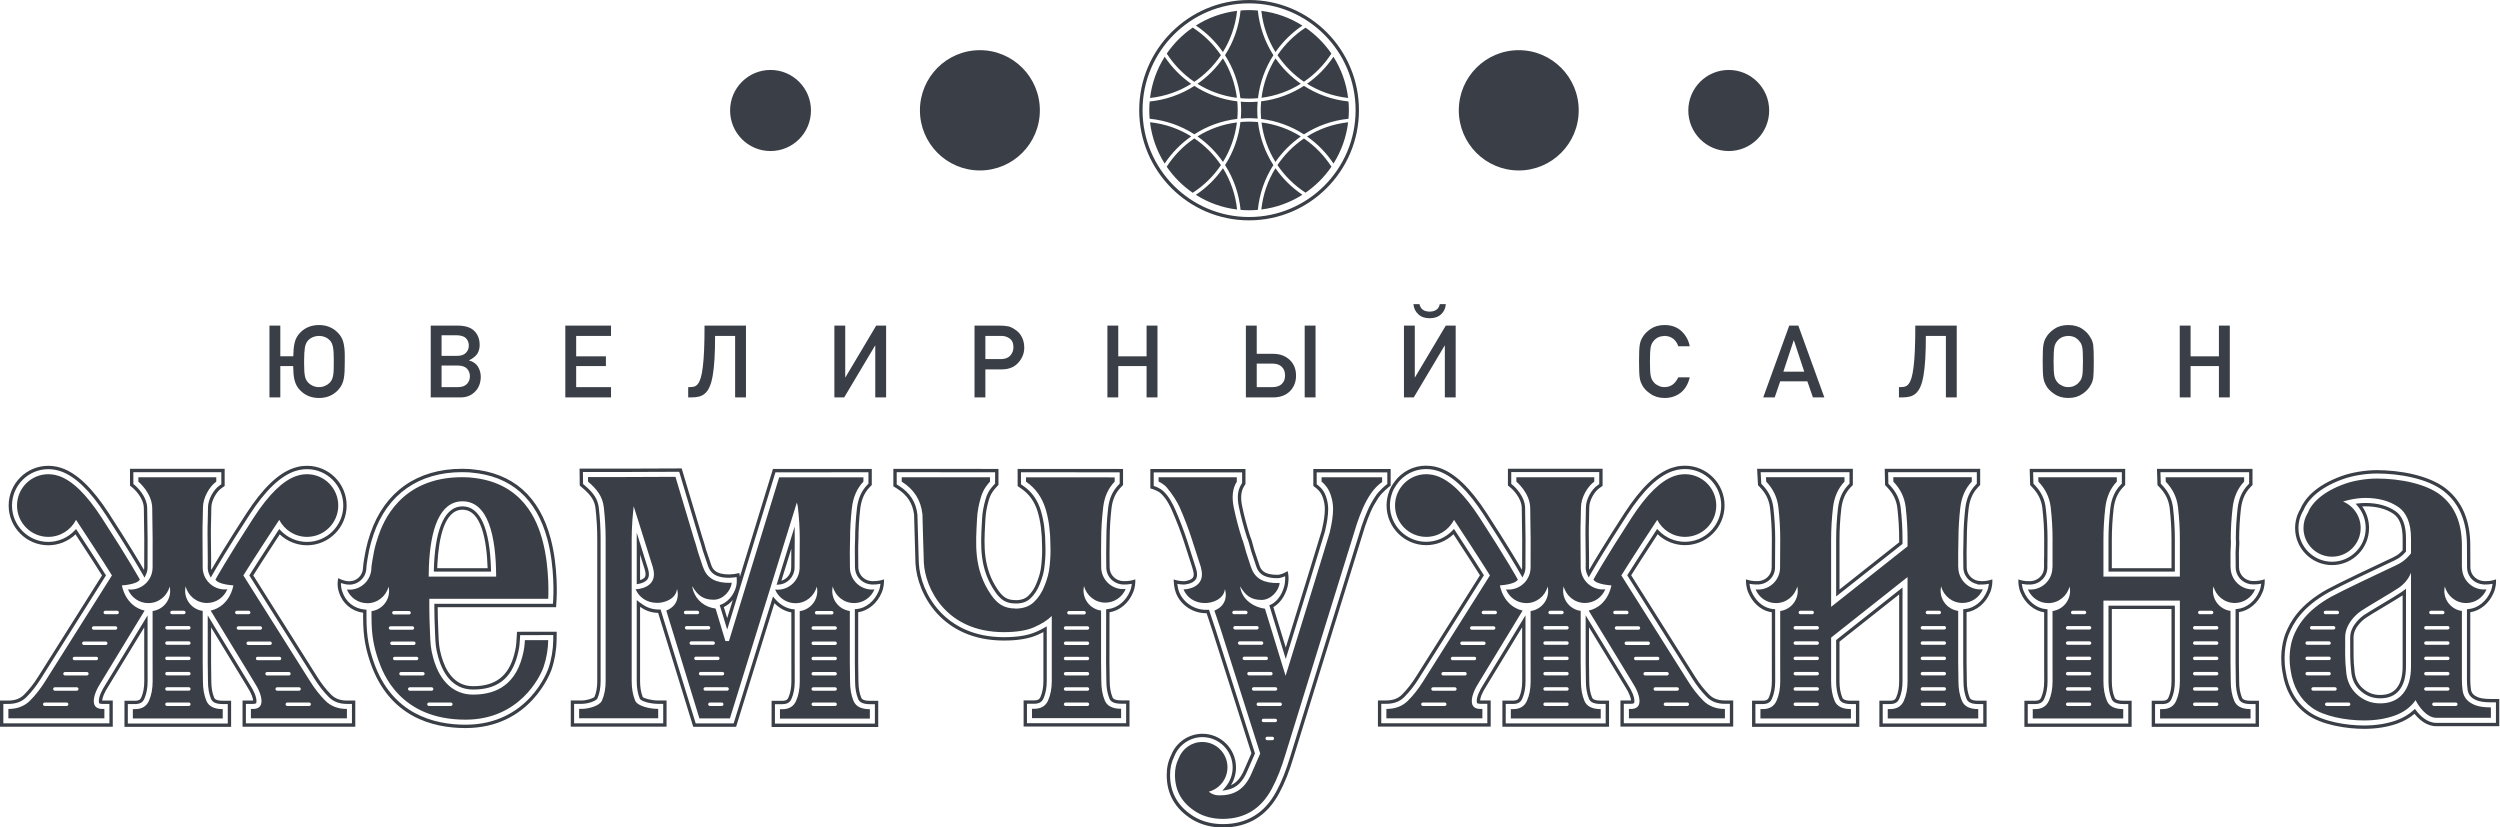 <svg width="284" height="94" viewBox="0 0 284 94" fill="none" xmlns="http://www.w3.org/2000/svg">
<path d="M116.662 82.153H127.929V79.944H127.358C126.387 79.944 126.134 79.606 126.028 79.352C125.797 78.796 125.68 78.126 125.68 77.36L125.652 75.262L125.66 69.208L125.834 69.193C126.903 69.103 127.897 68.303 128.367 67.155C128.499 66.846 128.553 66.53 128.575 66.322C128.354 66.367 128.008 66.412 127.596 66.4C126.518 66.36 125.674 65.51 125.674 64.465L125.661 62.902C125.661 62.899 125.672 61.651 125.68 61.197C125.683 60.059 125.752 58.887 125.886 57.716C126.009 56.634 126.375 55.806 127.039 55.108L127.197 54.943V53.656L115.983 53.65V55.017L116.23 55.187C116.73 55.531 117.147 55.942 117.472 56.407C117.801 56.88 118.057 57.407 118.23 57.976C118.411 58.572 118.545 59.21 118.628 59.873C118.712 60.555 118.754 61.21 118.755 61.876C118.789 62.774 118.761 63.288 118.678 64.165C118.6 64.997 118.435 65.54 118.139 66.31C117.875 66.994 117.51 67.558 117.053 67.986C116.681 68.334 116.201 68.522 115.585 68.559L115.326 68.553H115.326C114.808 68.553 114.378 68.445 114.017 68.223C113.683 68.013 113.383 67.709 113.074 67.264C111.258 64.652 111.398 62.03 111.534 59.493L111.561 58.978C111.598 58.249 111.727 57.512 111.957 56.725C112.096 56.249 112.271 55.767 112.886 55.103L113.045 54.932L113.036 54.604L113.045 54.601V53.649L101.866 53.643V55.031L102.134 55.199C103.375 55.977 104.057 57.042 104.219 58.456L104.225 58.639C104.333 62.727 104.368 63.791 104.377 63.964C104.564 67.348 107.291 72.384 114.043 72.384C115.604 72.384 116.817 72.179 117.755 71.756C118.069 71.615 118.362 71.467 118.627 71.316L118.911 71.153V77.37C118.911 78.125 118.787 78.787 118.542 79.34C118.417 79.621 118.186 79.944 117.494 79.944H116.662V82.153V82.153ZM128.31 82.535H116.282V79.562H117.494C117.986 79.562 118.11 79.376 118.194 79.185C118.417 78.681 118.53 78.071 118.53 77.37V71.803C118.334 71.906 118.127 72.007 117.911 72.104C116.924 72.549 115.659 72.766 114.043 72.766C107.027 72.766 104.191 67.514 103.997 63.984C103.983 63.733 103.93 61.888 103.844 58.649L103.84 58.483C103.693 57.209 103.07 56.235 101.933 55.523L101.485 55.243V53.261L113.426 53.268V55.082L113.165 55.363C112.607 55.965 112.448 56.402 112.322 56.832C112.101 57.59 111.976 58.299 111.941 58.998L111.914 59.514C111.782 61.985 111.645 64.541 113.386 67.046C113.665 67.448 113.929 67.718 114.217 67.898C114.516 68.082 114.88 68.171 115.331 68.171L115.578 68.177C116.086 68.146 116.489 67.992 116.793 67.707C117.208 67.318 117.541 66.803 117.783 66.173C118.067 65.435 118.225 64.917 118.299 64.129C118.38 63.269 118.408 62.767 118.375 61.884C118.374 61.227 118.333 60.586 118.25 59.92C118.17 59.279 118.04 58.662 117.866 58.088C117.704 57.557 117.467 57.066 117.16 56.626C116.861 56.199 116.476 55.82 116.014 55.502L115.602 55.218V53.268L127.578 53.275V55.096L127.314 55.373C126.711 56.006 126.378 56.765 126.264 57.76C126.132 58.916 126.064 60.074 126.061 61.2C126.053 61.656 126.042 62.902 126.042 62.902L126.054 64.463C126.054 65.304 126.738 65.986 127.609 66.018C128.253 66.043 128.718 65.895 128.723 65.893L128.968 65.814L128.972 66.072C128.972 66.098 128.975 66.7 128.718 67.303C128.221 68.518 127.182 69.384 126.041 69.553L126.033 75.259L126.061 77.357C126.061 78.075 126.168 78.696 126.38 79.205C126.42 79.303 126.528 79.562 127.358 79.562H128.31V82.535L128.31 82.535ZM72.712 62.996V65.897C72.96 65.822 73.149 65.713 73.244 65.584C73.367 65.415 73.369 65.117 73.25 64.723L72.712 62.996V62.996ZM72.332 66.368V60.513L73.614 64.612C73.772 65.134 73.751 65.537 73.55 65.81V65.811C73.319 66.126 72.882 66.265 72.557 66.326L72.332 66.368ZM89.894 62.331L88.764 65.972C89.411 65.782 89.883 65.176 89.883 64.481L89.894 62.331V62.331ZM88.223 66.432L90.274 59.815L90.282 61.264L90.264 64.481C90.264 65.473 89.492 66.32 88.506 66.407L88.223 66.432ZM82.226 68.962L82.611 70.22L83.242 68.163C82.961 68.496 82.618 68.779 82.226 68.962ZM88.033 82.203H99.387V79.994H98.816C97.845 79.994 97.593 79.657 97.487 79.403C97.256 78.846 97.138 78.176 97.138 77.41L97.111 75.312V69.192H97.301C98.357 69.097 99.347 68.299 99.816 67.155C99.948 66.844 100.002 66.53 100.024 66.322C99.803 66.366 99.457 66.412 99.044 66.4C98.079 66.364 97.283 65.665 97.149 64.738C97.134 64.624 97.124 64.546 97.124 64.465L97.111 62.759C97.105 62.181 97.114 61.943 97.125 61.641C97.129 61.526 97.134 61.401 97.138 61.243C97.141 60.11 97.21 58.939 97.344 57.767C97.47 56.66 97.847 55.791 98.497 55.108L98.655 54.943V53.653L88.09 53.654L82.611 71.519L81.759 68.739L81.925 68.676C82.942 68.286 83.621 67.131 83.691 66.239C83.71 65.932 83.699 65.745 83.674 65.546L83.474 65.587C83.409 65.595 82.925 65.638 82.845 65.638C81.109 65.638 80.643 64.937 80.416 64.25L79.837 62.54C79.724 62.132 79.525 61.421 79.416 61.143L77.157 53.594L71.1 53.618H66.222L66.235 54.981L66.435 55.15C67.471 56.03 67.917 56.739 68.024 57.679C68.161 58.875 68.23 60.071 68.23 61.232V77.384C68.23 78.139 68.106 78.8 67.863 79.349C67.678 79.661 66.769 79.958 66.052 79.958H65.219V82.167H75.341V79.958H74.771C73.914 79.958 72.909 79.69 72.702 79.406L72.68 79.366C72.448 78.811 72.332 78.144 72.332 77.384V68.173L72.637 68.407C73.215 68.849 73.823 69.246 74.907 69.246H75.047L79.031 82.18H83.341L87.81 67.764L88.034 68.026C88.623 68.716 89.377 69.147 90.103 69.208L90.278 69.223V74.236C90.278 75.694 90.282 77.42 90.282 77.42C90.282 78.175 90.157 78.838 89.912 79.39C89.788 79.671 89.557 79.994 88.866 79.994H88.033V82.203L88.033 82.203ZM99.767 82.585H87.652V79.612H88.866C89.357 79.612 89.477 79.434 89.565 79.235C89.788 78.732 89.901 78.121 89.901 77.42C89.901 77.42 89.897 75.694 89.897 74.236V69.568C89.222 69.464 88.541 69.094 87.973 68.523L83.621 82.561H78.75L74.766 69.626C73.84 69.598 73.227 69.293 72.712 68.936V77.385C72.712 78.08 72.816 78.687 73.019 79.191C73.155 79.312 73.929 79.576 74.771 79.576H75.722V82.549H64.839V79.576H66.052C66.73 79.576 67.437 79.292 67.527 79.171C67.737 78.694 67.849 78.085 67.849 77.385V61.232C67.849 60.085 67.78 58.903 67.646 57.722C67.551 56.89 67.142 56.251 66.189 55.442L65.856 55.159L65.838 53.236H71.099L77.44 53.212L79.777 61.019C79.886 61.3 80.09 62.024 80.201 62.429L80.777 64.13C80.958 64.675 81.281 65.256 82.845 65.256C82.9 65.256 83.352 65.218 83.415 65.21L83.991 65.094L84.021 65.291C84.034 65.371 84.044 65.444 84.053 65.517L87.809 53.272H99.035V55.096L98.772 55.372C98.182 55.992 97.838 56.79 97.722 57.811C97.59 58.969 97.522 60.125 97.519 61.248C97.514 61.413 97.509 61.539 97.505 61.656C97.493 61.963 97.485 62.186 97.492 62.756L97.505 64.463C97.505 64.528 97.514 64.591 97.522 64.654C97.633 65.428 98.278 65.99 99.058 66.018C99.703 66.043 100.167 65.895 100.171 65.894L100.417 65.814L100.42 66.073C100.42 66.098 100.424 66.7 100.167 67.303C99.67 68.516 98.632 69.383 97.492 69.552V75.309L97.519 77.408C97.519 78.125 97.626 78.746 97.838 79.255C97.879 79.353 97.987 79.612 98.816 79.612H99.767V82.585L99.767 82.585ZM244.815 82.191H256.236V79.982H255.665C254.694 79.982 254.441 79.645 254.335 79.39C254.104 78.834 253.987 78.164 253.987 77.398L253.959 75.3V69.195L254.134 69.181C255.202 69.091 256.196 68.291 256.666 67.143C256.798 66.833 256.852 66.519 256.875 66.309C256.654 66.354 256.308 66.401 255.895 66.387C254.817 66.348 253.973 65.498 253.973 64.453L253.959 62.747C254 62.026 254.027 61.558 253.989 61.261C253.99 60.1 254.059 58.928 254.193 57.755C254.318 56.658 254.695 55.792 255.346 55.109L255.503 54.943V53.642H245.424L245.465 54.95L245.616 55.109C246.349 55.879 246.743 56.704 246.858 57.703C246.994 58.899 247.063 60.095 247.063 61.257V64.931H239.524V61.308C239.524 60.148 239.593 58.953 239.73 57.755C239.855 56.658 240.232 55.792 240.883 55.109L241.041 54.943V53.642H230.963L231 54.95L231.151 55.109C231.886 55.88 232.281 56.705 232.394 57.703C232.531 58.899 232.6 60.093 232.6 61.252L232.589 63.841L232.582 63.841V64.493C232.57 65.528 231.726 66.367 230.663 66.406C230.249 66.422 229.904 66.373 229.683 66.328C229.705 66.537 229.759 66.851 229.891 67.16C230.361 68.309 231.355 69.109 232.421 69.2L232.596 69.214V74.223C232.596 75.407 232.599 76.767 232.6 77.238V77.408C232.6 78.163 232.476 78.826 232.23 79.378C232.107 79.66 231.875 79.982 231.184 79.982H230.352V82.191H241.773V79.982H241.202C240.23 79.982 239.978 79.645 239.872 79.39C239.641 78.835 239.524 78.168 239.524 77.408V68.804H247.063V77.408C247.063 78.163 246.939 78.826 246.693 79.378C246.57 79.66 246.338 79.982 245.647 79.982H244.815V82.191ZM256.617 82.573H244.434V79.601H245.647C246.138 79.601 246.258 79.422 246.346 79.223C246.569 78.72 246.682 78.109 246.682 77.408V69.185H239.905V77.408C239.905 78.117 240.012 78.734 240.224 79.243C240.264 79.341 240.372 79.601 241.202 79.601H242.154V82.573H229.971V79.601H231.184C231.675 79.601 231.795 79.422 231.883 79.223C232.106 78.72 232.219 78.109 232.219 77.408L232.219 77.239C232.218 76.767 232.215 75.407 232.215 74.223V69.56C231.075 69.39 230.037 68.523 229.539 67.308C229.283 66.707 229.287 66.105 229.287 66.079L229.289 65.82L229.536 65.9C229.541 65.901 230.001 66.048 230.649 66.024C231.509 65.993 232.191 65.319 232.202 64.491V63.425L232.212 63.426L232.219 61.252C232.219 60.108 232.151 58.928 232.016 57.746C231.913 56.835 231.55 56.081 230.876 55.373L230.623 55.107L230.571 53.26H241.421V55.096L241.158 55.373C240.566 55.993 240.223 56.787 240.108 57.798C239.973 58.981 239.905 60.162 239.905 61.308V64.549H246.682V61.257C246.682 60.109 246.614 58.928 246.479 57.746C246.375 56.834 246.014 56.08 245.34 55.373L245.089 55.108L245.031 53.26H255.885V55.096L255.621 55.372C255.029 55.993 254.686 56.787 254.571 57.798C254.439 58.958 254.37 60.114 254.368 61.237C254.41 61.544 254.382 62.026 254.34 62.757L254.354 64.451C254.354 65.291 255.037 65.974 255.909 66.006C256.548 66.026 257.017 65.882 257.022 65.881L257.267 65.802L257.271 66.06C257.271 66.085 257.275 66.687 257.018 67.291C256.52 68.505 255.481 69.372 254.34 69.541V75.298L254.368 77.396C254.368 78.113 254.475 78.734 254.687 79.243C254.727 79.341 254.836 79.601 255.665 79.601H256.617V82.573ZM272.939 67.632C272.539 67.897 271.705 68.397 270.826 68.924C269.971 69.437 269.096 69.961 268.775 70.179C268.631 70.276 267.364 71.168 267.364 72.404L267.362 73.101C267.358 74.201 267.353 75.15 267.462 76.067L267.467 76.115C267.521 76.989 267.821 77.66 268.385 78.173C268.959 78.695 269.614 78.948 270.387 78.948C271.213 78.948 271.821 78.7 272.245 78.19C272.706 77.636 272.939 76.8 272.939 75.707V67.632V67.632ZM270.387 79.33C269.515 79.33 268.776 79.044 268.13 78.455C267.489 77.873 267.147 77.116 267.087 76.144L267.084 76.105C266.973 75.171 266.977 74.211 266.981 73.1L266.984 72.403C266.984 70.97 268.401 69.972 268.563 69.862C268.891 69.64 269.771 69.112 270.621 68.602C271.566 68.036 272.449 67.506 272.801 67.264C272.874 67.214 272.945 67.164 273.014 67.11L273.32 66.876V75.707C273.32 76.892 273.056 77.81 272.537 78.435C272.036 79.037 271.333 79.33 270.387 79.33ZM268.713 57.138C270.056 57.138 271.19 57.442 272.083 58.038C272.915 58.594 273.32 59.623 273.32 61.181V62.654L273.273 62.708C272.713 63.355 272.277 63.554 271.409 63.952L271.326 63.99C270.335 64.445 265.738 66.632 264.595 67.26C261.514 68.954 260.491 70.836 259.99 72.104C259.821 72.533 259.295 74.096 259.646 76.207C259.948 78.25 260.844 79.816 262.311 80.866C263.907 82.01 266.673 82.415 268.557 82.415C269.906 82.415 271.141 82.219 272.226 81.832C272.988 81.56 273.646 81.169 274.182 80.672L274.336 80.528L274.463 80.697C274.949 81.344 275.744 82.116 276.767 82.116H283.538V79.787H282.967C282.105 79.787 281.626 79.667 281.375 79.566C281.033 79.429 280.776 79.257 280.612 79.055C280.451 78.856 280.355 78.623 280.316 78.342C280.268 77.985 280.244 77.605 280.244 77.213V69.207L280.417 69.193C281.484 69.101 282.476 68.301 282.946 67.155C283.077 66.846 283.132 66.531 283.154 66.321C282.936 66.366 282.593 66.411 282.185 66.4L282.125 66.392C282.089 66.389 282.054 66.384 282.019 66.38L281.968 66.374C281.432 66.298 280.965 66.029 280.648 65.616C280.392 65.273 280.257 64.874 280.257 64.46L280.244 61.968C280.244 59.242 279.361 57.168 277.618 55.8C275.73 54.319 272.456 53.791 270.02 53.791C268.728 53.791 267.244 54.038 266.145 54.434C263.219 55.491 262.087 56.96 261.653 58.005C261.289 58.622 261.104 59.297 261.104 59.983C261.104 62.095 262.818 63.814 264.924 63.814C267.031 63.814 268.745 62.095 268.745 59.983C268.745 59.069 268.42 58.186 267.832 57.495L267.6 57.222L267.956 57.182C268.216 57.153 268.47 57.138 268.713 57.138ZM268.557 82.797C266.617 82.797 263.76 82.373 262.091 81.177C260.536 80.064 259.587 78.412 259.271 76.266C258.904 74.061 259.458 72.415 259.636 71.963C260.159 70.64 261.223 68.679 264.411 66.926C265.561 66.293 270.174 64.099 271.167 63.643L271.249 63.606C272.068 63.231 272.455 63.053 272.939 62.511V61.181C272.939 59.76 272.59 58.836 271.872 58.356C271.042 57.801 269.979 57.52 268.713 57.52C268.593 57.52 268.47 57.523 268.343 57.532C268.849 58.242 269.125 59.1 269.125 59.983C269.125 62.306 267.241 64.195 264.924 64.195C262.608 64.195 260.723 62.306 260.723 59.983C260.723 59.229 260.928 58.486 261.314 57.834C261.765 56.742 262.959 55.18 266.016 54.075C267.153 53.664 268.688 53.409 270.02 53.409C272.519 53.409 275.889 53.958 277.853 55.5C279.692 56.943 280.624 59.119 280.624 61.968L280.637 64.46C280.637 64.791 280.746 65.111 280.951 65.385C281.205 65.717 281.584 65.934 282.016 65.995L282.071 66.002C282.108 66.007 282.146 66.013 282.186 66.013L282.298 66.02C282.883 66.036 283.297 65.895 283.302 65.893L283.547 65.815L283.55 66.073C283.55 66.098 283.554 66.699 283.297 67.303C282.799 68.516 281.763 69.382 280.624 69.552V77.213C280.624 77.588 280.648 77.95 280.694 78.29C280.722 78.5 280.792 78.672 280.907 78.814C281.03 78.965 281.235 79.099 281.516 79.212C281.737 79.3 282.167 79.405 282.967 79.405H283.918V82.497H276.767C275.675 82.497 274.832 81.766 274.286 81.09C273.743 81.557 273.093 81.927 272.353 82.191C271.227 82.593 269.95 82.797 268.557 82.797H268.557ZM136.593 83.737C135.188 83.737 133.902 84.621 133.392 85.936C133.072 86.575 132.92 87.263 132.92 88.057C132.92 90.087 133.844 91.678 135.666 92.784C136.603 93.337 137.698 93.619 138.918 93.619C141.638 93.619 143.683 92.366 144.996 89.895C145.587 88.81 146.111 87.49 146.599 85.86C146.678 85.604 154.485 60.35 154.692 59.727C154.893 59.123 155.124 58.522 155.379 57.942C155.596 57.449 155.877 56.941 156.239 56.387C156.676 55.721 157.365 55.157 157.598 54.977V53.663H149.575V55.013L149.794 55.184C150.173 55.484 150.462 55.896 150.626 56.376C150.797 56.873 150.883 57.357 150.883 57.816C150.883 58.17 150.85 58.575 150.784 59.017C150.738 59.33 150.671 59.681 150.578 60.09H150.577C150.56 60.187 150.509 60.4 150.508 60.402C150.383 60.885 146.934 72.036 146.244 74.266L146.061 74.857L144.194 68.762L144.346 68.692C145.262 68.275 145.822 67.145 145.955 66.273C146.008 65.924 146.005 65.643 145.99 65.459C145.819 65.537 145.577 65.628 145.322 65.668C145.248 65.676 145.179 65.681 145.107 65.681C143.374 65.681 142.914 64.981 142.692 64.296L142.125 62.589C141.917 61.81 141.794 61.346 141.666 61.083C141.293 59.925 140.984 58.759 140.739 57.593C140.513 56.516 140.599 55.681 141.002 55.04L141.105 54.875V53.663H131.061V55.2C131.299 55.278 131.785 55.462 132.115 55.76C132.797 56.374 133.236 57.27 133.507 57.889C134.033 59.087 134.491 60.286 134.868 61.45L135.888 64.652C136.042 65.173 136.018 65.577 135.816 65.85C135.437 66.363 134.519 66.406 134.51 66.406H134.509C134.209 66.406 133.933 66.365 133.741 66.329C133.768 66.558 133.824 66.906 133.937 67.21C134.42 68.493 135.788 69.359 137.195 69.272L137.34 69.264L138.1 71.552L142.567 85.592L141.698 87.579C141.158 88.864 140.445 89.528 139.386 89.73L138.854 89.832L139.205 89.418C139.737 88.794 140.03 88 140.03 87.183C140.03 85.282 138.488 83.737 136.593 83.737L136.593 83.737ZM138.918 94C137.629 94 136.469 93.701 135.471 93.112C133.525 91.93 132.539 90.23 132.539 88.056C132.539 87.202 132.705 86.457 133.045 85.781C133.604 84.336 135.033 83.355 136.593 83.355C138.698 83.355 140.41 85.072 140.41 87.183C140.41 87.897 140.21 88.593 139.838 89.197C140.483 88.916 140.96 88.352 141.348 87.428L142.161 85.571L137.738 71.671L137.071 69.659C135.542 69.699 134.104 68.736 133.581 67.344C133.371 66.783 133.34 66.12 133.339 66.091L133.328 65.826L133.582 65.9C133.586 65.901 134.02 66.025 134.502 66.025C134.736 66.015 135.302 65.904 135.509 65.623C135.635 65.453 135.64 65.155 135.523 64.761L135.388 64.304L134.506 61.568C134.132 60.416 133.679 59.229 133.159 58.043C132.995 57.668 132.56 56.674 131.86 56.044C131.485 55.705 130.829 55.528 130.822 55.526L130.68 55.488V53.281H141.486L141.486 54.986L141.324 55.243C140.976 55.797 140.907 56.539 141.111 57.514C141.354 58.668 141.659 59.821 142.019 60.941C142.151 61.213 142.279 61.689 142.489 62.479L143.054 64.177C143.23 64.721 143.548 65.299 145.107 65.299C145.164 65.299 145.218 65.295 145.271 65.289C145.664 65.228 146.042 65.007 146.045 65.004L146.266 64.874L146.327 65.123C146.332 65.142 146.442 65.604 146.331 66.33C146.191 67.253 145.609 68.44 144.654 68.964L146.063 73.563C147.927 67.537 150.047 60.662 150.139 60.307C150.154 60.247 150.202 60.028 150.206 60.01C150.297 59.606 150.363 59.264 150.408 58.96C150.47 58.537 150.502 58.152 150.502 57.816C150.502 57.4 150.423 56.957 150.266 56.501C150.125 56.09 149.88 55.739 149.558 55.484L149.194 55.198V53.281H157.978V55.169L157.9 55.227C157.892 55.233 157.039 55.862 156.557 56.597C156.207 57.132 155.936 57.623 155.727 58.096C155.477 58.666 155.25 59.255 155.053 59.847C154.851 60.456 147.042 85.716 146.963 85.971C146.468 87.626 145.934 88.968 145.332 90.076C143.947 92.679 141.789 94 138.918 94V94ZM171.051 82.178H182.405V79.969H181.834C180.863 79.969 180.611 79.631 180.505 79.377C180.274 78.821 180.156 78.151 180.156 77.385L180.129 75.287V69.898L184.874 77.696C185.399 78.501 185.667 79.154 185.667 79.633C185.667 79.687 185.662 79.734 185.654 79.774L185.631 79.881L185.528 79.916C185.457 79.94 185.361 79.952 185.244 79.952H184.464V82.16H196.513V79.952H195.942C195.08 79.952 194.408 79.698 193.888 79.176C193.293 78.579 192.739 77.872 192.24 77.071L184.853 65.352L184.917 65.25C185.354 64.554 186.352 62.984 188.121 60.285L188.253 60.083L188.419 60.259C189.19 61.078 190.28 61.548 191.409 61.548C193.681 61.548 195.53 59.694 195.53 57.416C195.53 55.137 193.681 53.283 191.409 53.283C191.261 53.283 191.114 53.292 190.987 53.306C190.674 53.332 190.36 53.4 190.024 53.514C188.353 54.083 186.658 55.72 184.842 58.519C182.364 62.339 181.088 64.523 180.655 65.284L180.476 65.599L180.318 65.273C180.206 65.041 180.143 64.794 180.13 64.54L180.139 63.751C180.139 63.751 180.112 61.353 180.107 60.629C180.103 60.017 180.119 59.456 180.134 58.961C180.147 58.511 180.16 58.078 180.16 57.636C180.16 56.7 180.818 55.604 181.433 55.167L181.674 54.996V53.628H171.679V54.972L171.889 55.143C171.903 55.155 173.254 56.295 173.254 57.742C173.254 58.36 173.266 58.945 173.277 59.528L173.279 59.587C173.289 60.133 173.3 60.677 173.3 61.242L173.293 64.498C173.286 64.766 173.224 65.026 173.108 65.272L172.952 65.603L172.771 65.285C172.337 64.522 171.059 62.336 168.583 58.519C166.767 55.72 165.072 54.083 163.401 53.514C163.069 53.401 162.753 53.332 162.461 53.308C161.177 53.17 159.936 53.628 159.046 54.559C158.336 55.373 158.178 55.921 158.176 55.926C157.987 56.422 157.895 56.917 157.895 57.416C157.895 59.694 159.743 61.548 162.016 61.548C163.145 61.548 164.235 61.078 165.006 60.259L165.172 60.083L165.304 60.285C167.073 62.984 168.071 64.555 168.508 65.25L168.572 65.352L168.508 65.454L161.182 77.075C160.685 77.872 160.132 78.579 159.537 79.176C159.017 79.698 158.345 79.952 157.483 79.952H156.912V82.16H168.961V79.952H168.181C168.035 79.952 167.946 79.932 167.897 79.916L167.793 79.881L167.771 79.774C167.763 79.734 167.758 79.687 167.758 79.633C167.758 79.155 168.03 78.494 168.567 77.671L173.296 69.898V74.21C173.296 75.669 173.3 77.394 173.3 77.394C173.3 78.15 173.176 78.813 172.931 79.365C172.807 79.646 172.575 79.969 171.884 79.969H171.051V82.178ZM182.786 82.559H170.671V79.587H171.884C172.375 79.587 172.495 79.409 172.583 79.21C172.807 78.707 172.92 78.096 172.92 77.395C172.92 77.395 172.915 75.669 172.915 74.21V71.257L168.888 77.875C168.313 78.758 168.16 79.277 168.141 79.569C168.154 79.569 168.167 79.57 168.181 79.57H169.342V82.542H156.532V79.57H157.483C158.239 79.57 158.823 79.353 159.268 78.906C159.842 78.33 160.378 77.646 160.86 76.872L168.122 65.352C167.668 64.631 166.722 63.145 165.114 60.69C164.285 61.482 163.169 61.93 162.016 61.93C159.534 61.93 157.514 59.905 157.514 57.416C157.514 56.87 157.615 56.329 157.815 55.807C157.815 55.8 157.985 55.195 158.762 54.304L158.767 54.298C159.737 53.283 161.062 52.774 162.497 52.928C162.815 52.954 163.162 53.03 163.523 53.152C165.278 53.75 167.038 55.438 168.902 58.311C171.062 61.639 172.313 63.733 172.888 64.725C172.902 64.648 172.91 64.571 172.912 64.492L172.92 61.242C172.92 60.68 172.908 60.138 172.898 59.595L172.897 59.535C172.885 58.951 172.873 58.363 172.873 57.742C172.873 56.488 171.658 55.448 171.646 55.438L171.298 55.152V53.246H182.054V55.193L181.653 55.479C181.128 55.852 180.541 56.853 180.541 57.636C180.541 58.081 180.528 58.518 180.515 58.968C180.5 59.464 180.483 60.022 180.488 60.626C180.493 61.351 180.519 63.751 180.519 63.751L180.51 64.533C180.514 64.598 180.522 64.664 180.535 64.729C181.108 63.74 182.358 61.647 184.523 58.311C186.387 55.437 188.146 53.75 189.902 53.153C190.267 53.029 190.61 52.954 190.951 52.926C191.086 52.911 191.246 52.902 191.409 52.902C193.891 52.902 195.911 54.927 195.911 57.416C195.911 59.905 193.891 61.93 191.409 61.93C190.256 61.93 189.14 61.482 188.311 60.691C186.703 63.145 185.757 64.631 185.303 65.352L192.563 76.868C193.046 77.644 193.582 78.329 194.157 78.906C194.603 79.353 195.187 79.57 195.942 79.57H196.893V82.542H184.083V79.57H185.244C185.259 79.57 185.271 79.569 185.284 79.569C185.266 79.314 185.137 78.797 184.552 77.9L180.51 71.257V75.284L180.537 77.382C180.537 78.1 180.645 78.721 180.856 79.23C180.897 79.328 181.005 79.587 181.834 79.587H182.786V82.559V82.559ZM49.669 64.549H55.394C55.294 61.471 54.71 57.904 52.542 57.904C50.452 57.904 49.838 61.238 49.691 64.035V64.037C49.678 64.243 49.672 64.423 49.669 64.549H49.669ZM55.785 64.931H49.285V64.74C49.285 64.74 49.285 64.427 49.311 64.014C49.534 59.767 50.652 57.522 52.542 57.522C54.537 57.522 55.657 60.017 55.78 64.736L55.785 64.931V64.931ZM38.735 66.232C38.727 66.46 38.745 66.822 38.882 67.193L38.885 67.201C39.262 68.378 40.224 69.143 41.459 69.247L41.633 69.262L41.632 70.223C41.632 72.377 41.956 73.757 42.441 75.167C44.479 81.084 49.242 82.326 52.878 82.326C60.007 82.326 62.204 76.204 62.294 75.943C62.637 74.947 62.834 73.804 62.848 72.725L62.856 72.145L59.09 72.151L59.057 72.69C59.017 73.32 58.998 73.632 58.777 74.467C58.081 77.104 56.479 78.332 53.738 78.332C51.309 78.332 50.24 76.311 49.772 74.615C49.493 73.607 49.473 73.128 49.428 72.076L49.419 71.876C49.367 70.707 49.341 69.745 49.341 69.018V68.594H62.815L62.847 68.055C62.856 67.912 63.053 64.512 62.188 61.273C60.949 56.631 58.045 54.079 53.556 53.687L53.472 53.678C53.398 53.67 53.325 53.663 53.25 53.657C53.223 53.656 53.196 53.655 53.163 53.655C52.936 53.643 52.714 53.637 52.487 53.637C47.577 53.637 44.009 56.143 42.441 60.695C42.217 61.346 42.048 61.951 41.925 62.545C41.8 63.138 41.68 63.951 41.657 64.108L41.619 64.499C41.62 65.547 40.754 66.415 39.691 66.415C39.316 66.415 38.962 66.314 38.735 66.232L38.735 66.232ZM52.878 82.708C49.118 82.708 44.192 81.421 42.081 75.291C41.584 73.845 41.252 72.43 41.252 70.223L41.253 69.608C39.962 69.435 38.925 68.572 38.524 67.322C38.263 66.611 38.375 65.951 38.38 65.923L38.425 65.674L38.651 65.785C38.657 65.788 39.163 66.033 39.691 66.033C40.544 66.033 41.239 65.337 41.239 64.48L41.278 64.066C41.304 63.894 41.426 63.07 41.553 62.467C41.679 61.858 41.852 61.237 42.081 60.571C43.706 55.853 47.401 53.255 52.487 53.255C52.721 53.255 52.95 53.262 53.173 53.274C53.203 53.274 53.239 53.274 53.273 53.276C53.355 53.281 53.434 53.29 53.512 53.298L53.593 53.307C58.254 53.714 61.271 56.362 62.555 61.175C63.436 64.472 63.236 67.933 63.227 68.078L63.174 68.975H49.722V69.018C49.722 69.74 49.748 70.695 49.799 71.86L49.808 72.06C49.852 73.081 49.872 73.548 50.139 74.513C50.572 76.081 51.548 77.95 53.738 77.95C56.279 77.95 57.764 76.812 58.409 74.369C58.62 73.571 58.639 73.271 58.676 72.672L58.731 71.773L59.624 71.764H63.242L63.229 72.731C63.214 73.849 63.01 75.034 62.654 76.068C62.56 76.339 60.275 82.708 52.878 82.708L52.878 82.708ZM213.877 82.189H225.299V79.981H224.728C223.757 79.981 223.503 79.643 223.398 79.389C223.167 78.833 223.05 78.163 223.05 77.397L223.022 75.298V69.208L223.197 69.193C224.265 69.102 225.258 68.302 225.728 67.155C225.86 66.845 225.914 66.53 225.937 66.322C225.717 66.366 225.372 66.416 224.96 66.399H224.616L224.644 66.356C224.522 66.334 224.401 66.301 224.28 66.254C224.092 66.18 223.914 66.076 223.752 65.944C223.296 65.57 223.036 65.027 223.036 64.451L223.022 62.745C223.044 61.91 223.046 61.653 223.049 61.335L223.05 61.233C223.053 60.097 223.122 58.926 223.255 57.753C223.381 56.658 223.758 55.792 224.408 55.109L224.566 54.943V53.64H214.494L214.52 54.948L214.673 55.108C215.411 55.883 215.807 56.706 215.92 57.701C216.057 58.899 216.126 60.094 216.126 61.255V61.789L208.587 67.756V61.307C208.587 60.146 208.656 58.951 208.792 57.754C208.918 56.658 209.295 55.792 209.945 55.108L210.104 54.943V53.64H200.01L200.081 54.956L200.227 55.108C200.952 55.87 201.343 56.693 201.458 57.701C201.594 58.898 201.662 60.092 201.662 61.25L201.643 64.466C201.643 65.51 200.799 66.36 199.722 66.399C199.307 66.413 198.962 66.366 198.742 66.322C198.764 66.53 198.817 66.844 198.949 67.153C199.364 68.165 200.175 68.921 201.066 69.127C201.204 69.161 201.339 69.183 201.482 69.194L201.657 69.209L201.659 74.222C201.659 75.406 201.662 76.765 201.663 77.236V77.406C201.663 78.162 201.539 78.824 201.293 79.377C201.17 79.658 200.938 79.981 200.247 79.981H199.414V82.189H210.836V79.981H210.265C209.293 79.981 209.04 79.643 208.935 79.389C208.704 78.833 208.587 78.166 208.587 77.406V72.706L216.126 66.739V77.406C216.126 78.162 216.002 78.824 215.756 79.377C215.633 79.658 215.401 79.981 214.71 79.981H213.877V82.189L213.877 82.189ZM225.679 82.571H213.496V79.599H214.71C215.201 79.599 215.321 79.421 215.409 79.222C215.632 78.718 215.745 78.108 215.745 77.406V67.526L208.967 72.891V77.406C208.967 78.115 209.075 78.733 209.287 79.242C209.327 79.34 209.435 79.599 210.265 79.599H211.217V82.571H199.033V79.599H200.247C200.738 79.599 200.858 79.421 200.946 79.222C201.169 78.718 201.282 78.108 201.282 77.406V77.237C201.281 76.766 201.278 75.406 201.278 74.222L201.276 69.555C201.176 69.542 201.078 69.523 200.979 69.499C199.971 69.266 199.058 68.423 198.598 67.301C198.342 66.699 198.346 66.098 198.346 66.072L198.348 65.814L198.594 65.893C198.599 65.894 199.065 66.043 199.708 66.018C200.579 65.986 201.263 65.304 201.263 64.465L201.282 61.249C201.282 60.106 201.214 58.926 201.079 57.744C200.974 56.824 200.616 56.07 199.952 55.372L199.709 55.117L199.608 53.259H210.484V55.095L210.221 55.372C209.63 55.993 209.286 56.787 209.171 57.797C209.035 58.98 208.967 60.161 208.967 61.307V66.969L215.745 61.604V61.255C215.745 60.109 215.677 58.928 215.543 57.744C215.439 56.837 215.075 56.083 214.398 55.372L214.143 55.104L214.104 53.259H224.948V55.096L224.684 55.372C224.092 55.994 223.749 56.787 223.634 57.797C223.502 58.955 223.433 60.112 223.431 61.235L223.429 61.339C223.427 61.658 223.425 61.916 223.403 62.749L223.417 64.45C223.417 64.911 223.626 65.348 223.992 65.648C224.124 65.754 224.268 65.839 224.418 65.899C224.599 65.968 224.784 66.004 224.965 66.004L225.087 66.02C225.671 66.029 226.079 65.894 226.084 65.893L226.329 65.814L226.333 66.072C226.333 66.098 226.336 66.699 226.079 67.303C225.582 68.516 224.544 69.384 223.403 69.553V75.296L223.431 77.394C223.431 78.112 223.538 78.733 223.75 79.242C223.79 79.34 223.898 79.599 224.728 79.599H225.679V82.571V82.571ZM145.43 80.199H142.943C142.835 80.199 142.748 80.111 142.748 80.002C142.748 79.895 142.835 79.806 142.943 79.806H145.43C145.538 79.806 145.626 79.895 145.626 80.002C145.626 80.111 145.538 80.199 145.43 80.199ZM144.874 82.037H143.529C143.421 82.037 143.334 81.949 143.334 81.841C143.334 81.733 143.421 81.645 143.529 81.645H144.874C144.982 81.645 145.07 81.733 145.07 81.841C145.07 81.949 144.982 82.037 144.874 82.037ZM144.536 84.084H143.952C143.844 84.084 143.757 83.997 143.757 83.888C143.757 83.78 143.844 83.692 143.952 83.692H144.536C144.644 83.692 144.731 83.78 144.731 83.888C144.731 83.997 144.644 84.084 144.536 84.084ZM142.219 78.265C142.219 78.157 142.306 78.069 142.414 78.069H144.901C145.009 78.069 145.097 78.157 145.097 78.265C145.097 78.374 145.009 78.462 144.901 78.462H142.414C142.306 78.462 142.219 78.374 142.219 78.265ZM141.69 76.528C141.69 76.42 141.778 76.332 141.885 76.332H144.372C144.48 76.332 144.568 76.42 144.568 76.528C144.568 76.636 144.48 76.724 144.372 76.724H141.885C141.778 76.724 141.69 76.636 141.69 76.528ZM141.161 74.79C141.161 74.682 141.248 74.594 141.357 74.594H143.843C143.952 74.594 144.039 74.682 144.039 74.79C144.039 74.899 143.952 74.987 143.843 74.987H141.357C141.248 74.987 141.161 74.899 141.161 74.79ZM140.632 73.053C140.632 72.944 140.72 72.857 140.828 72.857H143.315C143.423 72.857 143.51 72.944 143.51 73.053C143.51 73.161 143.423 73.249 143.315 73.249H140.828C140.72 73.249 140.632 73.161 140.632 73.053ZM140.103 71.315C140.103 71.207 140.191 71.119 140.299 71.119H142.786C142.894 71.119 142.981 71.207 142.981 71.315C142.981 71.424 142.894 71.512 142.786 71.512H140.299C140.191 71.512 140.103 71.424 140.103 71.315ZM139.987 69.578C139.987 69.47 140.074 69.382 140.182 69.382H141.527C141.635 69.382 141.723 69.47 141.723 69.578C141.723 69.686 141.635 69.774 141.527 69.774H140.182C140.074 69.774 139.987 69.686 139.987 69.578ZM150.131 54.214V54.714C150.618 55.098 150.958 55.61 151.15 56.169C151.342 56.729 151.438 57.27 151.438 57.795C151.438 58.18 151.403 58.608 151.333 59.08C151.279 59.444 151.205 59.815 151.121 60.189C151.121 60.189 151.063 60.449 151.046 60.522C150.923 61.011 146.043 76.774 146.043 76.774L143.701 69.149C142.525 68.997 141.364 68.28 140.985 67.108C140.929 66.936 140.899 66.771 140.882 66.61C141.509 67.695 142.152 68.151 143.319 68.151C144.364 68.151 145.29 67.128 145.368 66.216C145.279 66.227 145.187 66.233 145.091 66.233C143.71 66.233 142.582 65.837 142.133 64.453C142.133 64.453 142.125 64.453 142.12 64.454L141.559 62.724C141.559 62.724 141.166 61.251 141.127 61.309C140.742 60.12 140.421 58.914 140.164 57.69C139.907 56.467 140.019 55.482 140.502 54.714L140.502 54.214H131.616V54.714C131.616 54.714 132.155 54.918 132.562 55.398C133.143 56.084 133.737 57.006 134.014 57.638C134.55 58.861 135.011 60.067 135.396 61.256L135.625 61.976L136.434 64.469C136.428 64.469 136.42 64.468 136.42 64.468C137.131 66.879 134.54 66.969 134.444 66.958C134.831 67.873 135.703 68.509 136.893 68.509C137.727 68.509 139.022 68.072 139.145 66.938C139.233 67.099 139.629 68.698 137.955 69.364L138.628 71.359L143.161 85.603L142.209 87.778C141.363 89.793 140.108 90.354 138.501 90.354C138.04 90.354 137.639 90.207 137.318 89.935C138.541 89.607 139.442 88.492 139.442 87.162C139.442 85.575 138.159 84.288 136.577 84.288C135.348 84.288 134.302 85.066 133.895 86.156C133.593 86.743 133.475 87.37 133.475 88.037C133.475 89.85 134.279 91.262 135.937 92.269C136.792 92.773 137.796 93.025 138.902 93.025C141.415 93.025 143.274 91.866 144.48 89.598C145.083 88.49 145.586 87.18 146.038 85.668C146.038 85.668 153.924 60.155 154.134 59.526C154.343 58.897 154.579 58.285 154.84 57.691C155.102 57.096 155.407 56.545 155.755 56.038C156.104 55.531 156.522 55.103 157.01 54.754V54.215H150.131V54.214ZM220.872 71.512H218.385C218.276 71.512 218.189 71.424 218.189 71.315C218.189 71.207 218.276 71.119 218.385 71.119H220.872C220.979 71.119 221.067 71.207 221.067 71.315C221.067 71.424 220.979 71.512 220.872 71.512ZM220.872 73.249H218.385C218.276 73.249 218.189 73.162 218.189 73.053C218.189 72.944 218.276 72.857 218.385 72.857H220.872C220.979 72.857 221.067 72.944 221.067 73.053C221.067 73.162 220.979 73.249 220.872 73.249ZM220.872 74.987H218.385C218.276 74.987 218.189 74.898 218.189 74.79C218.189 74.682 218.276 74.594 218.385 74.594H220.872C220.979 74.594 221.067 74.682 221.067 74.79C221.067 74.898 220.979 74.987 220.872 74.987ZM220.872 76.724H218.385C218.276 76.724 218.189 76.636 218.189 76.528C218.189 76.42 218.276 76.332 218.385 76.332H220.872C220.979 76.332 221.067 76.42 221.067 76.528C221.067 76.636 220.979 76.724 220.872 76.724ZM220.872 78.462H218.385C218.276 78.462 218.189 78.374 218.189 78.265C218.189 78.157 218.276 78.069 218.385 78.069H220.872C220.979 78.069 221.067 78.157 221.067 78.265C221.067 78.374 220.979 78.462 220.872 78.462ZM220.872 80.199H218.385C218.276 80.199 218.189 80.111 218.189 80.003C218.189 79.895 218.276 79.806 218.385 79.806H220.872C220.979 79.806 221.067 79.895 221.067 80.003C221.067 80.111 220.979 80.199 220.872 80.199ZM218.956 69.382H220.3C220.408 69.382 220.496 69.47 220.496 69.578C220.496 69.687 220.408 69.774 220.3 69.774H218.956C218.848 69.774 218.76 69.687 218.76 69.578C218.76 69.47 218.848 69.382 218.956 69.382ZM206.434 71.512H203.947C203.839 71.512 203.751 71.424 203.751 71.315C203.751 71.207 203.839 71.119 203.947 71.119H206.434C206.542 71.119 206.629 71.207 206.629 71.315C206.629 71.424 206.542 71.512 206.434 71.512ZM206.434 73.249H203.947C203.839 73.249 203.751 73.162 203.751 73.053C203.751 72.944 203.839 72.857 203.947 72.857H206.434C206.542 72.857 206.629 72.944 206.629 73.053C206.629 73.162 206.542 73.249 206.434 73.249ZM206.434 74.987H203.947C203.839 74.987 203.751 74.898 203.751 74.79C203.751 74.682 203.839 74.594 203.947 74.594H206.434C206.542 74.594 206.629 74.682 206.629 74.79C206.629 74.898 206.542 74.987 206.434 74.987ZM206.434 76.724H203.947C203.839 76.724 203.751 76.636 203.751 76.528C203.751 76.42 203.839 76.332 203.947 76.332H206.434C206.542 76.332 206.629 76.42 206.629 76.528C206.629 76.636 206.542 76.724 206.434 76.724ZM206.434 78.462H203.947C203.839 78.462 203.751 78.374 203.751 78.265C203.751 78.157 203.839 78.069 203.947 78.069H206.434C206.542 78.069 206.629 78.157 206.629 78.265C206.629 78.374 206.542 78.462 206.434 78.462ZM206.434 80.199H203.947C203.839 80.199 203.751 80.111 203.751 80.003C203.751 79.895 203.839 79.806 203.947 79.806H206.434C206.542 79.806 206.629 79.895 206.629 80.003C206.629 80.111 206.542 80.199 206.434 80.199ZM204.518 69.382H205.863C205.971 69.382 206.058 69.47 206.058 69.578C206.058 69.687 205.971 69.774 205.863 69.774H204.518C204.41 69.774 204.322 69.687 204.322 69.578C204.322 69.47 204.41 69.382 204.518 69.382ZM222.871 79.609C222.61 78.98 222.479 78.246 222.479 77.407L222.451 75.296V69.396C221.325 69.244 220.455 68.278 220.455 67.107C220.455 66.935 220.479 66.77 220.515 66.609C220.79 67.694 221.767 68.497 222.935 68.497C223.98 68.497 224.874 67.854 225.247 66.941C225.154 66.951 225.06 66.958 224.965 66.958C223.584 66.958 222.465 65.836 222.465 64.451C222.465 64.451 222.456 64.452 222.451 64.453V62.722C222.451 62.722 222.479 61.212 222.479 61.165C222.484 60.022 222.554 58.863 222.688 57.689C222.828 56.465 223.263 55.483 223.995 54.714V54.213H215.076L215.087 54.714C215.819 55.483 216.348 56.413 216.488 57.636C216.627 58.86 216.697 60.066 216.697 61.255V62.067L208.016 68.938V64.559V61.307C208.016 60.118 208.086 58.912 208.225 57.689C208.365 56.465 208.8 55.483 209.533 54.714V54.213H200.613L200.64 54.714C201.372 55.483 201.885 56.413 202.025 57.636C202.164 58.86 202.234 60.066 202.234 61.255L202.23 61.974L202.216 64.467C202.216 65.851 201.097 66.974 199.717 66.974C199.621 66.974 199.527 66.967 199.434 66.957C199.807 67.87 200.701 68.513 201.746 68.513C202.914 68.513 203.891 67.71 204.166 66.624C204.202 66.785 204.225 66.95 204.225 67.123C204.225 68.294 203.357 69.259 202.23 69.412V74.222C202.23 75.681 202.234 77.407 202.234 77.407C202.234 78.246 202.095 78.98 201.816 79.609C201.537 80.239 201.013 80.553 200.247 80.553H199.985V81.617H210.265V80.553C209.288 80.553 208.669 80.239 208.408 79.609C208.146 78.98 208.016 78.246 208.016 77.407V72.429L216.697 65.557V77.407C216.697 78.246 216.557 78.98 216.278 79.609C216 80.239 215.476 80.553 214.71 80.553H214.448V81.617H224.728V80.553C223.752 80.553 223.132 80.239 222.871 79.609ZM251.81 71.512H249.323C249.215 71.512 249.127 71.424 249.127 71.315C249.127 71.207 249.215 71.119 249.323 71.119H251.81C251.917 71.119 252.006 71.207 252.006 71.315C252.006 71.424 251.917 71.512 251.81 71.512ZM251.81 73.249H249.323C249.215 73.249 249.127 73.162 249.127 73.053C249.127 72.944 249.215 72.857 249.323 72.857H251.81C251.917 72.857 252.006 72.944 252.006 73.053C252.006 73.162 251.917 73.249 251.81 73.249ZM251.81 74.987H249.323C249.215 74.987 249.127 74.898 249.127 74.79C249.127 74.682 249.215 74.594 249.323 74.594H251.81C251.917 74.594 252.006 74.682 252.006 74.79C252.006 74.898 251.917 74.987 251.81 74.987ZM251.81 76.724H249.323C249.215 76.724 249.127 76.636 249.127 76.528C249.127 76.42 249.215 76.332 249.323 76.332H251.81C251.917 76.332 252.006 76.42 252.006 76.528C252.006 76.636 251.917 76.724 251.81 76.724ZM251.81 78.462H249.323C249.215 78.462 249.127 78.374 249.127 78.265C249.127 78.157 249.215 78.069 249.323 78.069H251.81C251.917 78.069 252.006 78.157 252.006 78.265C252.006 78.374 251.917 78.462 251.81 78.462ZM251.81 80.199H249.323C249.215 80.199 249.127 80.111 249.127 80.003C249.127 79.895 249.215 79.806 249.323 79.806H251.81C251.917 79.806 252.006 79.895 252.006 80.003C252.006 80.111 251.917 80.199 251.81 80.199ZM249.894 69.382H251.238C251.346 69.382 251.434 69.47 251.434 69.578C251.434 69.687 251.346 69.774 251.238 69.774H249.894C249.786 69.774 249.698 69.687 249.698 69.578C249.698 69.47 249.786 69.382 249.894 69.382ZM237.372 71.512H234.885C234.777 71.512 234.689 71.424 234.689 71.315C234.689 71.207 234.777 71.119 234.885 71.119H237.372C237.48 71.119 237.567 71.207 237.567 71.315C237.567 71.424 237.48 71.512 237.372 71.512ZM237.372 73.249H234.885C234.777 73.249 234.689 73.162 234.689 73.053C234.689 72.944 234.777 72.857 234.885 72.857H237.372C237.48 72.857 237.567 72.944 237.567 73.053C237.567 73.162 237.48 73.249 237.372 73.249ZM237.372 74.987H234.885C234.777 74.987 234.689 74.898 234.689 74.79C234.689 74.682 234.777 74.594 234.885 74.594H237.372C237.48 74.594 237.567 74.682 237.567 74.79C237.567 74.898 237.48 74.987 237.372 74.987ZM237.372 76.724H234.885C234.777 76.724 234.689 76.636 234.689 76.528C234.689 76.42 234.777 76.332 234.885 76.332H237.372C237.48 76.332 237.567 76.42 237.567 76.528C237.567 76.636 237.48 76.724 237.372 76.724ZM237.372 78.462H234.885C234.777 78.462 234.689 78.374 234.689 78.265C234.689 78.157 234.777 78.069 234.885 78.069H237.372C237.48 78.069 237.567 78.157 237.567 78.265C237.567 78.374 237.48 78.462 237.372 78.462ZM237.372 80.199H234.885C234.777 80.199 234.689 80.111 234.689 80.003C234.689 79.895 234.777 79.806 234.885 79.806H237.372C237.48 79.806 237.567 79.895 237.567 80.003C237.567 80.111 237.48 80.199 237.372 80.199ZM235.456 69.382H236.801C236.909 69.382 236.997 69.47 236.997 69.578C236.997 69.687 236.909 69.774 236.801 69.774H235.456C235.348 69.774 235.26 69.687 235.26 69.578C235.26 69.47 235.348 69.382 235.456 69.382ZM253.807 79.61C253.546 78.981 253.414 78.248 253.414 77.408L253.387 75.298V69.397C252.261 69.245 251.391 68.28 251.391 67.108C251.391 66.937 251.415 66.771 251.451 66.61C251.726 67.695 252.703 68.499 253.871 68.499C254.916 68.499 255.81 67.856 256.184 66.943C256.091 66.953 255.997 66.96 255.901 66.96C254.52 66.96 253.4 65.837 253.4 64.453C253.4 64.453 253.392 64.454 253.387 64.454V62.724C253.387 62.724 253.472 61.251 253.414 61.309C253.414 60.12 253.484 58.914 253.624 57.69C253.763 56.467 254.2 55.483 254.932 54.714V54.214H246.011L246.028 54.714C246.759 55.483 247.284 56.414 247.424 57.638C247.563 58.862 247.633 60.067 247.633 61.256V65.504H239.841H238.951V64.56V61.309C238.951 60.12 239.021 58.914 239.161 57.69C239.3 56.467 239.736 55.483 240.469 54.714V54.214H231.548L231.563 54.714C232.295 55.483 232.821 56.414 232.961 57.638C233.1 58.862 233.17 60.067 233.17 61.256L233.166 61.976V64.469C233.16 64.469 233.152 64.469 233.152 64.469C233.152 65.853 232.033 66.975 230.652 66.975C230.557 66.975 230.462 66.969 230.37 66.958C230.743 67.871 231.637 68.514 232.682 68.514C233.849 68.514 234.827 67.711 235.102 66.626C235.138 66.787 235.161 66.952 235.161 67.124C235.161 68.295 234.292 69.261 233.166 69.413V74.224C233.166 75.682 233.17 77.408 233.17 77.408C233.17 78.248 233.031 78.981 232.752 79.61C232.473 80.24 231.949 80.555 231.183 80.555H230.921V81.619H241.2V80.555C240.224 80.555 239.606 80.24 239.344 79.61C239.082 78.981 238.951 78.248 238.951 77.408V68.231H247.633V77.408C247.633 78.248 247.493 78.981 247.215 79.61C246.936 80.24 246.412 80.555 245.646 80.555H245.384V81.619H255.663V80.555C254.687 80.555 254.068 80.24 253.807 79.61ZM278.98 80.199H276.493C276.385 80.199 276.297 80.111 276.297 80.002C276.297 79.895 276.385 79.806 276.493 79.806H278.98C279.087 79.806 279.175 79.895 279.175 80.002C279.175 80.111 279.087 80.199 278.98 80.199ZM275.385 78.265C275.385 78.157 275.472 78.069 275.581 78.069H278.067C278.175 78.069 278.263 78.157 278.263 78.265C278.263 78.374 278.175 78.462 278.067 78.462H275.581C275.472 78.462 275.385 78.374 275.385 78.265ZM275.581 76.332H278.067C278.175 76.332 278.263 76.42 278.263 76.528C278.263 76.636 278.175 76.724 278.067 76.724H275.581C275.472 76.724 275.385 76.636 275.385 76.528C275.385 76.42 275.472 76.332 275.581 76.332ZM275.581 74.594H278.067C278.175 74.594 278.263 74.682 278.263 74.79C278.263 74.899 278.175 74.987 278.067 74.987H275.581C275.472 74.987 275.385 74.899 275.385 74.79C275.385 74.682 275.472 74.594 275.581 74.594ZM275.581 72.857H278.067C278.175 72.857 278.263 72.944 278.263 73.053C278.263 73.161 278.175 73.249 278.067 73.249H275.581C275.472 73.249 275.385 73.161 275.385 73.053C275.385 72.944 275.472 72.857 275.581 72.857ZM275.581 71.119H278.067C278.175 71.119 278.263 71.207 278.263 71.315C278.263 71.424 278.175 71.512 278.067 71.512H275.581C275.472 71.512 275.385 71.424 275.385 71.315C275.385 71.207 275.472 71.119 275.581 71.119ZM276.151 69.382H277.496C277.604 69.382 277.692 69.47 277.692 69.578C277.692 69.686 277.604 69.774 277.496 69.774H276.151C276.044 69.774 275.956 69.686 275.956 69.578C275.956 69.47 276.044 69.382 276.151 69.382ZM273.889 75.707C273.889 77.036 273.584 78.067 272.974 78.801C272.364 79.535 271.501 79.903 270.385 79.903C269.375 79.903 268.494 79.562 267.745 78.88C266.995 78.198 266.585 77.298 266.516 76.179C266.376 75.005 266.411 73.8 266.411 72.404C266.411 70.967 267.544 69.86 268.241 69.388C268.938 68.916 271.815 67.247 272.478 66.792C273.139 66.337 273.61 65.761 273.889 65.061V75.707H273.889ZM266.803 80.199H264.316C264.208 80.199 264.12 80.111 264.12 80.002C264.12 79.895 264.208 79.806 264.316 79.806H266.803C266.911 79.806 266.998 79.895 266.998 80.002C266.998 80.111 266.911 80.199 266.803 80.199ZM262.573 78.265C262.573 78.157 262.66 78.069 262.769 78.069H265.255C265.364 78.069 265.451 78.157 265.451 78.265C265.451 78.374 265.364 78.462 265.255 78.462H262.769C262.66 78.462 262.573 78.374 262.573 78.265ZM261.899 76.528C261.899 76.42 261.986 76.332 262.095 76.332H264.581C264.689 76.332 264.777 76.42 264.777 76.528C264.777 76.636 264.689 76.724 264.581 76.724H262.095C261.986 76.724 261.899 76.636 261.899 76.528ZM262.095 74.594H264.581C264.689 74.594 264.777 74.682 264.777 74.79C264.777 74.899 264.689 74.987 264.581 74.987H262.095C261.986 74.987 261.899 74.899 261.899 74.79C261.899 74.682 261.986 74.594 262.095 74.594ZM262.095 72.857H264.581C264.689 72.857 264.777 72.944 264.777 73.053C264.777 73.161 264.689 73.249 264.581 73.249H262.095C261.986 73.249 261.899 73.161 261.899 73.053C261.899 72.944 261.986 72.857 262.095 72.857ZM262.61 71.119H265.097C265.205 71.119 265.293 71.207 265.293 71.315C265.293 71.424 265.205 71.512 265.097 71.512H262.61C262.502 71.512 262.414 71.424 262.414 71.315C262.414 71.207 262.502 71.119 262.61 71.119ZM264.173 69.382H265.517C265.625 69.382 265.713 69.47 265.713 69.578C265.713 69.686 265.625 69.774 265.517 69.774H264.173C264.065 69.774 263.977 69.686 263.977 69.578C263.977 69.47 264.065 69.382 264.173 69.382ZM281.161 80.097C280.726 79.923 280.395 79.695 280.168 79.416C279.941 79.136 279.802 78.804 279.75 78.419C279.698 78.035 279.671 77.633 279.671 77.213V69.405C278.545 69.253 277.675 68.287 277.675 67.115C277.675 66.944 277.7 66.778 277.735 66.617C278.01 67.702 278.988 68.506 280.155 68.506C281.2 68.506 282.094 67.862 282.468 66.95C282.374 66.96 282.28 66.967 282.185 66.967C280.804 66.967 279.685 65.845 279.685 64.46C279.685 64.46 279.676 64.46 279.671 64.461V61.967C279.671 59.415 278.869 57.51 277.266 56.251C275.662 54.993 272.739 54.363 270.019 54.363C268.799 54.363 267.37 54.6 266.337 54.973C263.868 55.865 262.617 57.119 262.159 58.276C261.853 58.773 261.674 59.356 261.674 59.983C261.674 61.782 263.128 63.241 264.923 63.241C266.718 63.241 268.172 61.782 268.172 59.983C268.172 58.626 267.345 57.464 266.169 56.974C266.342 56.92 266.519 56.872 266.698 56.828C267.414 56.653 268.085 56.566 268.712 56.566C270.177 56.566 271.406 56.898 272.399 57.562C273.392 58.227 273.889 59.433 273.889 61.181V62.859C273.133 63.807 272.591 64.039 271.562 64.511C270.534 64.983 265.985 67.148 264.868 67.762C261.895 69.398 260.963 71.194 260.52 72.314C260.361 72.716 259.885 74.171 260.21 76.127C260.489 78.015 261.301 79.439 262.642 80.401C263.985 81.362 266.463 81.843 268.555 81.843C269.845 81.843 271.005 81.66 272.033 81.292C273.062 80.925 273.855 80.34 274.412 79.535C274.691 80.129 275.626 81.543 276.766 81.543H282.966V80.36C282.199 80.36 281.598 80.273 281.161 80.097H281.161ZM178.007 71.512H175.52C175.412 71.512 175.325 71.424 175.325 71.315C175.325 71.207 175.412 71.119 175.52 71.119H178.007C178.115 71.119 178.203 71.207 178.203 71.315C178.203 71.424 178.115 71.512 178.007 71.512ZM178.007 73.249H175.52C175.412 73.249 175.325 73.162 175.325 73.053C175.325 72.944 175.412 72.857 175.52 72.857H178.007C178.115 72.857 178.203 72.944 178.203 73.053C178.203 73.162 178.115 73.249 178.007 73.249ZM178.007 74.987H175.52C175.412 74.987 175.325 74.898 175.325 74.79C175.325 74.682 175.412 74.594 175.52 74.594H178.007C178.115 74.594 178.203 74.682 178.203 74.79C178.203 74.898 178.115 74.987 178.007 74.987ZM178.007 76.724H175.52C175.412 76.724 175.325 76.636 175.325 76.528C175.325 76.42 175.412 76.332 175.52 76.332H178.007C178.115 76.332 178.203 76.42 178.203 76.528C178.203 76.636 178.115 76.724 178.007 76.724ZM178.007 78.462H175.52C175.412 78.462 175.325 78.374 175.325 78.265C175.325 78.157 175.412 78.069 175.52 78.069H178.007C178.115 78.069 178.203 78.157 178.203 78.265C178.203 78.374 178.115 78.462 178.007 78.462ZM178.007 80.199H175.52C175.412 80.199 175.325 80.111 175.325 80.003C175.325 79.895 175.412 79.806 175.52 79.806H178.007C178.115 79.806 178.203 79.895 178.203 80.003C178.203 80.111 178.115 80.199 178.007 80.199ZM176.092 69.382H177.436C177.544 69.382 177.632 69.47 177.632 69.578C177.632 69.687 177.544 69.774 177.436 69.774H176.092C175.984 69.774 175.896 69.687 175.896 69.578C175.896 69.47 175.984 69.382 176.092 69.382ZM179.986 79.61C179.725 78.981 179.594 78.248 179.594 77.408L179.567 75.298V69.397C178.44 69.245 177.571 68.28 177.571 67.108C177.571 66.937 177.595 66.771 177.63 66.61C177.905 67.695 178.883 68.499 180.05 68.499C181.095 68.499 181.99 67.856 182.363 66.943C182.27 66.953 182.176 66.96 182.08 66.96C180.699 66.96 179.565 65.837 179.565 64.453C179.565 64.453 179.572 64.454 179.567 64.454C179.567 64.454 179.552 61.706 179.545 60.646C179.537 59.532 179.598 58.61 179.598 57.649C179.598 56.536 180.338 55.263 181.111 54.714V54.214H172.258V54.714C172.258 54.714 173.833 56.006 173.833 57.755C173.833 58.975 173.88 60.067 173.88 61.256L173.876 64.469C173.87 64.469 173.873 64.469 173.873 64.469C173.873 65.853 172.743 66.975 171.362 66.975C171.266 66.975 171.172 66.969 171.079 66.958C171.453 67.871 172.347 68.514 173.392 68.514C174.559 68.514 175.537 67.711 175.812 66.626C175.847 66.787 175.872 66.952 175.872 67.124C175.872 68.295 175.002 69.261 173.876 69.413V74.224C173.876 75.682 173.88 77.408 173.88 77.408C173.88 78.248 173.74 78.981 173.461 79.61C173.182 80.24 172.659 80.555 171.893 80.555H171.631V81.619H181.843V80.555C180.867 80.555 180.248 80.24 179.986 79.61ZM191.678 80.199H189.191C189.083 80.199 188.996 80.111 188.996 80.002C188.996 79.895 189.083 79.806 189.191 79.806H191.678C191.786 79.806 191.874 79.895 191.874 80.002C191.874 80.111 191.786 80.199 191.678 80.199ZM187.846 78.27C187.846 78.162 187.933 78.074 188.041 78.074H190.528C190.636 78.074 190.724 78.162 190.724 78.27C190.724 78.379 190.636 78.467 190.528 78.467H188.041C187.933 78.467 187.846 78.379 187.846 78.27ZM186.695 76.538C186.695 76.43 186.783 76.342 186.891 76.342H189.378C189.486 76.342 189.573 76.43 189.573 76.538C189.573 76.646 189.486 76.734 189.378 76.734H186.891C186.783 76.734 186.695 76.646 186.695 76.538ZM185.82 75.002C185.712 75.002 185.624 74.914 185.624 74.806C185.624 74.698 185.712 74.609 185.82 74.609H188.307C188.415 74.609 188.503 74.698 188.503 74.806C188.503 74.914 188.415 75.002 188.307 75.002H185.82ZM184.749 73.269C184.641 73.269 184.553 73.181 184.553 73.073C184.553 72.965 184.641 72.877 184.749 72.877H187.236C187.344 72.877 187.432 72.965 187.432 73.073C187.432 73.181 187.344 73.269 187.236 73.269H184.749ZM183.442 71.341C183.442 71.232 183.53 71.145 183.638 71.145H186.125C186.233 71.145 186.321 71.232 186.321 71.341C186.321 71.449 186.233 71.537 186.125 71.537H183.638C183.53 71.537 183.442 71.449 183.442 71.341ZM183.262 69.578C183.262 69.47 183.35 69.382 183.458 69.382H184.803C184.911 69.382 184.998 69.47 184.998 69.578C184.998 69.686 184.911 69.774 184.803 69.774H183.458C183.35 69.774 183.262 69.686 183.262 69.578ZM193.492 79.593C192.865 78.964 192.289 78.23 191.766 77.391L184.187 65.367C184.187 65.367 185.285 63.579 188.262 59.056C188.851 60.203 190.042 60.989 191.417 60.989C193.378 60.989 194.968 59.395 194.968 57.429C194.968 55.463 193.378 53.869 191.417 53.869C191.29 53.869 191.163 53.876 191.039 53.889C190.799 53.91 190.529 53.963 190.216 54.069C188.694 54.588 187.087 56.135 185.33 58.844C182.258 63.58 181.015 65.837 181.015 65.837C181.307 66.407 183.052 66.499 183.052 66.499C183.052 66.499 182.708 68.847 180.473 69.364L185.357 77.391C185.95 78.3 186.246 79.052 186.246 79.646C186.246 80.24 185.915 80.538 185.252 80.538H185.044V81.601H195.95V80.538C194.939 80.538 194.12 80.223 193.492 79.593ZM166.425 76.734H163.938C163.83 76.734 163.742 76.647 163.742 76.538C163.742 76.43 163.83 76.341 163.938 76.341H166.425C166.534 76.341 166.621 76.43 166.621 76.538C166.621 76.647 166.534 76.734 166.425 76.734ZM165.275 78.466H162.788C162.68 78.466 162.593 78.379 162.593 78.27C162.593 78.162 162.68 78.075 162.788 78.075H165.275C165.383 78.075 165.471 78.162 165.471 78.27C165.471 78.379 165.383 78.466 165.275 78.466ZM164.125 80.199H161.638C161.53 80.199 161.443 80.111 161.443 80.003C161.443 79.894 161.53 79.807 161.638 79.807H164.125C164.232 79.807 164.32 79.894 164.32 80.003C164.32 80.111 164.232 80.199 164.125 80.199ZM165.01 74.609H167.496C167.604 74.609 167.692 74.697 167.692 74.806C167.692 74.914 167.604 75.002 167.496 75.002H165.01C164.901 75.002 164.814 74.914 164.814 74.806C164.814 74.697 164.901 74.609 165.01 74.609ZM166.08 72.877H168.567C168.675 72.877 168.763 72.965 168.763 73.073C168.763 73.181 168.675 73.269 168.567 73.269H166.08C165.972 73.269 165.885 73.181 165.885 73.073C165.885 72.965 165.972 72.877 166.08 72.877ZM167.191 71.144H169.678C169.786 71.144 169.873 71.233 169.873 71.341C169.873 71.449 169.786 71.537 169.678 71.537H167.191C167.083 71.537 166.995 71.449 166.995 71.341C166.995 71.233 167.083 71.144 167.191 71.144ZM168.514 69.382H169.858C169.967 69.382 170.054 69.47 170.054 69.578C170.054 69.687 169.967 69.774 169.858 69.774H168.514C168.406 69.774 168.318 69.687 168.318 69.578C168.318 69.47 168.406 69.382 168.514 69.382ZM167.196 79.646C167.196 79.052 167.492 78.3 168.085 77.391L172.968 69.364C170.734 68.847 170.391 66.5 170.391 66.5C170.391 66.5 172.136 66.407 172.426 65.837C172.426 65.837 171.185 63.58 168.113 58.844C166.355 56.135 164.748 54.588 163.226 54.07C162.914 53.964 162.643 53.91 162.403 53.89C162.279 53.877 162.153 53.869 162.025 53.869C160.064 53.869 158.475 55.463 158.475 57.429C158.475 59.395 160.064 60.989 162.025 60.989C163.4 60.989 164.59 60.203 165.18 59.056C168.157 63.579 169.255 65.367 169.255 65.367L161.676 77.391C161.152 78.23 160.577 78.965 159.95 79.594C159.322 80.223 158.503 80.537 157.492 80.537V81.601H168.398V80.537H168.189C167.527 80.537 167.196 80.24 167.196 79.646H167.196ZM14.52 82.191H25.874V79.982H25.303C24.332 79.982 24.079 79.644 23.973 79.39C23.742 78.834 23.625 78.164 23.625 77.398L23.598 75.3V69.911L28.343 77.709C28.867 78.514 29.135 79.167 29.135 79.646C29.135 79.7 29.131 79.747 29.123 79.787L29.1 79.894L28.997 79.929C28.947 79.945 28.858 79.965 28.712 79.965H27.933V82.174H39.981V79.965H39.41C38.548 79.965 37.876 79.711 37.356 79.189C36.761 78.592 36.208 77.885 35.709 77.084L28.321 65.365L28.385 65.263C28.822 64.567 29.82 62.997 31.589 60.298L31.721 60.096L31.887 60.272C32.658 61.091 33.748 61.561 34.878 61.561C37.15 61.561 38.998 59.708 38.998 57.429C38.998 55.15 37.15 53.297 34.878 53.297C34.729 53.297 34.583 53.305 34.455 53.318C34.142 53.345 33.828 53.413 33.492 53.528C31.821 54.096 30.127 55.733 28.311 58.532C25.832 62.352 24.556 64.537 24.123 65.298L23.944 65.613L23.786 65.286C23.676 65.058 23.612 64.814 23.598 64.562L23.605 63.761C23.605 63.761 23.58 61.366 23.575 60.642C23.571 60.051 23.587 59.512 23.602 58.991C23.616 58.526 23.628 58.092 23.628 57.65C23.628 56.714 24.286 55.617 24.901 55.181L25.142 55.009V53.642H15.148L15.15 54.983L15.356 55.155C15.369 55.166 16.722 56.307 16.722 57.755C16.722 58.373 16.734 58.958 16.745 59.54L16.747 59.6C16.758 60.146 16.768 60.69 16.768 61.255L16.761 64.511C16.755 64.778 16.693 65.038 16.576 65.286L16.421 65.618L16.239 65.299C15.806 64.538 14.531 62.355 12.051 58.532C10.236 55.733 8.54 54.096 6.869 53.527C6.537 53.414 6.221 53.345 5.929 53.321C5.78 53.305 5.633 53.297 5.485 53.297C3.212 53.297 1.363 55.15 1.363 57.429C1.363 59.708 3.212 61.561 5.485 61.561C6.613 61.561 7.703 61.091 8.474 60.272L8.64 60.096L8.772 60.298C10.541 62.997 11.539 64.567 11.976 65.263L12.04 65.365L11.976 65.467L4.651 77.088C4.154 77.885 3.6 78.592 3.005 79.189C2.485 79.711 1.813 79.965 0.951 79.965H0.38V82.174H12.43V79.965H11.649C11.533 79.965 11.437 79.953 11.366 79.929L11.262 79.894L11.24 79.787C11.231 79.747 11.227 79.7 11.227 79.646C11.227 79.168 11.498 78.507 12.035 77.684L16.764 69.912V74.223C16.764 75.682 16.768 77.408 16.768 77.408C16.768 78.163 16.644 78.826 16.399 79.378C16.275 79.66 16.043 79.982 15.352 79.982H14.52V82.191V82.191ZM26.255 82.572H14.139V79.601H15.352C15.843 79.601 15.963 79.421 16.051 79.223C16.275 78.72 16.388 78.109 16.388 77.408C16.388 77.408 16.384 75.682 16.384 74.223V71.27L12.357 77.888C11.781 78.771 11.629 79.291 11.61 79.582C11.622 79.582 11.635 79.583 11.649 79.583H12.81V82.555H0V79.583H0.951C1.707 79.583 2.29 79.365 2.736 78.918C3.31 78.342 3.846 77.659 4.329 76.885L11.59 65.365C11.136 64.644 10.19 63.158 8.582 60.704C7.753 61.495 6.637 61.943 5.485 61.943C3.002 61.943 0.983 59.918 0.983 57.429C0.983 54.94 3.002 52.915 5.485 52.915C5.641 52.915 5.803 52.924 5.965 52.941C6.283 52.967 6.63 53.043 6.991 53.165C8.747 53.763 10.506 55.451 12.37 58.324C14.533 61.657 15.782 63.749 16.356 64.739C16.371 64.662 16.379 64.584 16.381 64.505L16.388 61.255C16.388 60.693 16.377 60.151 16.366 59.608L16.365 59.548C16.353 58.964 16.341 58.376 16.341 57.755C16.341 56.496 15.124 55.459 15.112 55.449L14.769 55.163L14.767 53.259H25.522V55.206L25.121 55.492C24.596 55.865 24.009 56.867 24.009 57.65C24.009 58.096 23.996 58.534 23.983 58.986C23.968 59.52 23.952 60.055 23.956 60.639C23.961 61.363 23.986 63.761 23.986 63.761L23.979 64.553C23.982 64.616 23.99 64.679 24.003 64.743C24.577 63.754 25.826 61.66 27.991 58.324C29.856 55.45 31.615 53.763 33.37 53.166C33.735 53.042 34.079 52.967 34.419 52.939C34.554 52.924 34.715 52.915 34.878 52.915C37.36 52.915 39.379 54.94 39.379 57.429C39.379 59.918 37.36 61.943 34.878 61.943C33.724 61.943 32.609 61.495 31.779 60.704C30.171 63.158 29.226 64.644 28.771 65.365L36.031 76.881C36.515 77.658 37.051 78.343 37.625 78.918C38.071 79.365 38.655 79.583 39.41 79.583H40.361V82.555H27.552V79.583H28.712C28.727 79.583 28.74 79.582 28.752 79.582C28.735 79.327 28.605 78.81 28.02 77.913L23.979 71.269V75.297L24.005 77.395C24.005 78.113 24.113 78.734 24.325 79.243C24.365 79.341 24.473 79.601 25.303 79.601H26.255V82.572L26.255 82.572ZM21.453 71.512H18.966C18.858 71.512 18.77 71.424 18.77 71.315C18.77 71.207 18.858 71.119 18.966 71.119H21.453C21.561 71.119 21.648 71.207 21.648 71.315C21.648 71.424 21.561 71.512 21.453 71.512ZM21.453 73.249H18.966C18.858 73.249 18.77 73.162 18.77 73.053C18.77 72.944 18.858 72.857 18.966 72.857H21.453C21.561 72.857 21.648 72.944 21.648 73.053C21.648 73.162 21.561 73.249 21.453 73.249ZM21.453 74.987H18.966C18.858 74.987 18.77 74.898 18.77 74.79C18.77 74.682 18.858 74.594 18.966 74.594H21.453C21.561 74.594 21.648 74.682 21.648 74.79C21.648 74.898 21.561 74.987 21.453 74.987ZM21.453 76.724H18.966C18.858 76.724 18.77 76.636 18.77 76.528C18.77 76.42 18.858 76.332 18.966 76.332H21.453C21.561 76.332 21.648 76.42 21.648 76.528C21.648 76.636 21.561 76.724 21.453 76.724ZM21.453 78.462H18.966C18.858 78.462 18.77 78.374 18.77 78.265C18.77 78.157 18.858 78.069 18.966 78.069H21.453C21.561 78.069 21.648 78.157 21.648 78.265C21.648 78.374 21.561 78.462 21.453 78.462ZM21.453 80.199H18.966C18.858 80.199 18.77 80.111 18.77 80.003C18.77 79.895 18.858 79.806 18.966 79.806H21.453C21.561 79.806 21.648 79.895 21.648 80.003C21.648 80.111 21.561 80.199 21.453 80.199ZM19.537 69.382H20.882C20.99 69.382 21.078 69.47 21.078 69.578C21.078 69.687 20.99 69.774 20.882 69.774H19.537C19.429 69.774 19.341 69.687 19.341 69.578C19.341 69.47 19.429 69.382 19.537 69.382ZM23.447 79.611C23.184 78.981 23.053 78.248 23.053 77.408L23.027 75.298V69.397C21.9 69.245 21.031 68.28 21.031 67.108C21.031 66.937 21.054 66.771 21.09 66.61C21.365 67.695 22.342 68.499 23.51 68.499C24.555 68.499 25.449 67.856 25.823 66.943C25.73 66.953 25.636 66.96 25.54 66.96C24.159 66.96 23.024 65.837 23.024 64.453C23.024 64.453 23.032 64.454 23.027 64.454C23.027 64.454 23.012 61.706 23.005 60.646C22.996 59.532 23.057 58.61 23.057 57.649C23.057 56.536 23.798 55.263 24.57 54.714V54.214H15.718V54.714C15.718 54.714 17.293 56.006 17.293 57.755C17.293 58.975 17.339 60.067 17.339 61.256L17.335 64.469C17.33 64.469 17.333 64.469 17.333 64.469C17.333 65.853 16.203 66.975 14.822 66.975C14.726 66.975 14.632 66.969 14.539 66.958C14.912 67.871 15.807 68.514 16.852 68.514C18.019 68.514 18.996 67.711 19.271 66.626C19.307 66.787 19.331 66.952 19.331 67.124C19.331 68.295 18.462 69.261 17.335 69.413V74.224C17.335 75.682 17.339 77.408 17.339 77.408C17.339 78.248 17.2 78.981 16.921 79.61C16.642 80.24 16.119 80.555 15.352 80.555H15.091V81.619H25.303V80.555C24.326 80.555 23.708 80.24 23.447 79.61L23.447 79.611ZM35.124 80.199H32.637C32.529 80.199 32.441 80.111 32.441 80.002C32.441 79.895 32.529 79.806 32.637 79.806H35.124C35.232 79.806 35.319 79.895 35.319 80.002C35.319 80.111 35.232 80.199 35.124 80.199ZM31.291 78.27C31.291 78.162 31.379 78.074 31.487 78.074H33.974C34.082 78.074 34.169 78.162 34.169 78.27C34.169 78.379 34.082 78.467 33.974 78.467H31.487C31.379 78.467 31.291 78.379 31.291 78.27ZM30.141 76.538C30.141 76.43 30.229 76.342 30.337 76.342H32.824C32.931 76.342 33.019 76.43 33.019 76.538C33.019 76.646 32.931 76.734 32.824 76.734H30.337C30.229 76.734 30.141 76.646 30.141 76.538ZM29.266 75.002C29.158 75.002 29.07 74.914 29.07 74.806C29.07 74.698 29.158 74.609 29.266 74.609H31.752C31.86 74.609 31.948 74.698 31.948 74.806C31.948 74.914 31.86 75.002 31.752 75.002H29.266ZM28.195 73.269C28.087 73.269 27.999 73.181 27.999 73.073C27.999 72.965 28.087 72.877 28.195 72.877H30.681C30.79 72.877 30.878 72.965 30.878 73.073C30.878 73.181 30.79 73.269 30.681 73.269H28.195ZM26.888 71.341C26.888 71.232 26.976 71.145 27.084 71.145H29.571C29.679 71.145 29.767 71.232 29.767 71.341C29.767 71.449 29.679 71.537 29.571 71.537H27.084C26.976 71.537 26.888 71.449 26.888 71.341ZM26.708 69.578C26.708 69.47 26.795 69.382 26.903 69.382H28.248C28.356 69.382 28.444 69.47 28.444 69.578C28.444 69.686 28.356 69.774 28.248 69.774H26.903C26.795 69.774 26.708 69.686 26.708 69.578ZM36.952 79.593C36.325 78.964 35.749 78.23 35.226 77.391L27.647 65.367C27.647 65.367 28.744 63.579 31.722 59.056C32.312 60.203 33.502 60.989 34.877 60.989C36.838 60.989 38.427 59.395 38.427 57.429C38.427 55.463 36.838 53.869 34.877 53.869C34.749 53.869 34.623 53.876 34.498 53.889C34.259 53.91 33.988 53.963 33.676 54.069C32.154 54.588 30.547 56.135 28.789 58.844C25.717 63.58 24.475 65.837 24.475 65.837C24.766 66.407 26.511 66.499 26.511 66.499C26.511 66.499 26.167 68.847 23.933 69.364L28.817 77.391C29.41 78.3 29.706 79.052 29.706 79.646C29.706 80.24 29.375 80.538 28.712 80.538H28.503V81.601H39.41V80.538C38.399 80.538 37.58 80.223 36.952 79.593L36.952 79.593ZM9.871 76.734H7.385C7.276 76.734 7.189 76.647 7.189 76.538C7.189 76.43 7.276 76.341 7.385 76.341H9.871C9.979 76.341 10.067 76.43 10.067 76.538C10.067 76.647 9.979 76.734 9.871 76.734ZM8.721 78.466H6.234C6.126 78.466 6.038 78.379 6.038 78.27C6.038 78.162 6.126 78.075 6.234 78.075H8.721C8.829 78.075 8.916 78.162 8.916 78.27C8.916 78.379 8.829 78.466 8.721 78.466ZM7.57 80.199H5.083C4.975 80.199 4.888 80.111 4.888 80.003C4.888 79.894 4.975 79.807 5.083 79.807H7.57C7.678 79.807 7.766 79.894 7.766 80.003C7.766 80.111 7.678 80.199 7.57 80.199ZM8.455 74.609H10.942C11.05 74.609 11.138 74.697 11.138 74.806C11.138 74.914 11.05 75.002 10.942 75.002H8.455C8.347 75.002 8.26 74.914 8.26 74.806C8.26 74.697 8.347 74.609 8.455 74.609ZM9.526 72.877H12.013C12.121 72.877 12.208 72.965 12.208 73.073C12.208 73.181 12.121 73.269 12.013 73.269H9.526C9.418 73.269 9.33 73.181 9.33 73.073C9.33 72.965 9.418 72.877 9.526 72.877ZM10.636 71.144H13.123C13.231 71.144 13.319 71.233 13.319 71.341C13.319 71.449 13.231 71.537 13.123 71.537H10.636C10.528 71.537 10.441 71.449 10.441 71.341C10.441 71.233 10.528 71.144 10.636 71.144ZM11.959 69.382H13.304C13.412 69.382 13.5 69.47 13.5 69.578C13.5 69.687 13.412 69.774 13.304 69.774H11.959C11.852 69.774 11.764 69.687 11.764 69.578C11.764 69.47 11.852 69.382 11.959 69.382ZM10.655 79.646C10.655 79.052 10.952 78.3 11.545 77.391L16.428 69.364C14.194 68.847 13.85 66.5 13.85 66.5C13.85 66.5 15.596 66.407 15.886 65.837C15.886 65.837 14.644 63.58 11.572 58.844C9.814 56.135 8.208 54.588 6.686 54.07C6.373 53.964 6.103 53.91 5.863 53.89C5.739 53.877 5.613 53.869 5.484 53.869C3.524 53.869 1.934 55.463 1.934 57.429C1.934 59.395 3.524 60.989 5.484 60.989C6.86 60.989 8.05 60.203 8.639 59.056C11.617 63.579 12.715 65.367 12.715 65.367L5.135 77.391C4.613 78.23 4.037 78.965 3.409 79.594C2.782 80.223 1.963 80.537 0.952 80.537V81.601H11.858V80.537H11.649C10.987 80.537 10.655 80.24 10.655 79.646H10.655ZM123.536 71.537H121.049C120.941 71.537 120.853 71.449 120.853 71.34C120.853 71.233 120.941 71.144 121.049 71.144H123.536C123.644 71.144 123.732 71.233 123.732 71.34C123.732 71.449 123.644 71.537 123.536 71.537ZM123.536 73.269H121.049C120.941 73.269 120.853 73.181 120.853 73.073C120.853 72.965 120.941 72.877 121.049 72.877H123.536C123.644 72.877 123.732 72.965 123.732 73.073C123.732 73.181 123.644 73.269 123.536 73.269ZM123.536 75.002H121.049C120.941 75.002 120.853 74.914 120.853 74.806C120.853 74.697 120.941 74.609 121.049 74.609H123.536C123.644 74.609 123.732 74.697 123.732 74.806C123.732 74.914 123.644 75.002 123.536 75.002ZM123.536 76.734H121.049C120.941 76.734 120.853 76.647 120.853 76.538C120.853 76.43 120.941 76.342 121.049 76.342H123.536C123.644 76.342 123.732 76.43 123.732 76.538C123.732 76.647 123.644 76.734 123.536 76.734ZM123.536 78.466H121.049C120.941 78.466 120.853 78.379 120.853 78.27C120.853 78.162 120.941 78.075 121.049 78.075H123.536C123.644 78.075 123.732 78.162 123.732 78.27C123.732 78.379 123.644 78.466 123.536 78.466ZM123.536 80.199H121.049C120.941 80.199 120.853 80.111 120.853 80.003C120.853 79.894 120.941 79.807 121.049 79.807H123.536C123.644 79.807 123.732 79.894 123.732 80.003C123.732 80.111 123.644 80.199 123.536 80.199ZM121.429 69.412H123.155C123.263 69.412 123.351 69.5 123.351 69.608C123.351 69.716 123.263 69.805 123.155 69.805H121.429C121.321 69.805 121.234 69.716 121.234 69.608C121.234 69.5 121.321 69.412 121.429 69.412ZM125.501 79.573C125.24 78.943 125.109 78.209 125.109 77.37L125.082 75.259V69.36C123.955 69.207 123.086 68.241 123.086 67.07C123.086 66.899 123.109 66.733 123.145 66.572C123.42 67.657 124.398 68.46 125.565 68.46C126.61 68.46 127.504 67.817 127.878 66.904C127.785 66.915 127.691 66.922 127.595 66.922C126.214 66.922 125.095 65.799 125.095 64.414L125.082 62.685C125.082 62.685 125.082 61.997 125.095 61.255C125.095 60.067 125.179 58.876 125.319 57.652C125.458 56.428 125.893 55.483 126.626 54.714V54.229L116.554 54.228V54.715C117.111 55.1 117.573 55.555 117.94 56.079C118.305 56.603 118.584 57.18 118.776 57.809C118.968 58.439 119.107 59.102 119.194 59.802C119.281 60.501 119.325 61.183 119.325 61.847C119.36 62.756 119.334 63.292 119.247 64.219C119.16 65.145 118.968 65.747 118.671 66.517C118.375 67.286 117.965 67.915 117.443 68.405C116.92 68.894 116.222 69.139 115.351 69.139H115.35L115.331 69.126C114.705 69.126 114.166 68.986 113.713 68.708C113.268 68.429 112.919 68.044 112.605 67.592C110.549 64.634 110.854 61.68 110.991 58.95C111.034 58.074 111.199 57.28 111.409 56.564C111.564 56.033 111.78 55.456 112.467 54.714C112.467 54.714 112.454 54.202 112.467 54.215H102.437V54.714C103.831 55.587 104.616 56.818 104.79 58.425C104.79 58.425 104.924 63.513 104.948 63.932C105.102 66.746 107.375 71.811 114.043 71.811C115.507 71.811 116.667 71.619 117.521 71.234C118.375 70.85 119.029 70.43 119.482 69.976V77.37C119.482 78.209 119.342 78.943 119.064 79.573C118.785 80.202 118.262 80.517 117.495 80.517H117.233V81.58H127.358V80.517C126.382 80.517 125.763 80.202 125.501 79.573L125.501 79.573ZM94.872 71.537H92.385C92.277 71.537 92.189 71.449 92.189 71.34C92.189 71.233 92.277 71.144 92.385 71.144H94.872C94.98 71.144 95.068 71.233 95.068 71.34C95.068 71.449 94.98 71.537 94.872 71.537ZM94.872 73.269H92.385C92.277 73.269 92.189 73.181 92.189 73.073C92.189 72.965 92.277 72.877 92.385 72.877H94.872C94.98 72.877 95.068 72.965 95.068 73.073C95.068 73.181 94.98 73.269 94.872 73.269ZM94.872 75.002H92.385C92.277 75.002 92.189 74.914 92.189 74.806C92.189 74.697 92.277 74.609 92.385 74.609H94.872C94.98 74.609 95.068 74.697 95.068 74.806C95.068 74.914 94.98 75.002 94.872 75.002ZM94.872 76.734H92.385C92.277 76.734 92.189 76.647 92.189 76.538C92.189 76.43 92.277 76.342 92.385 76.342H94.872C94.98 76.342 95.068 76.43 95.068 76.538C95.068 76.647 94.98 76.734 94.872 76.734ZM94.872 78.467H92.385C92.277 78.467 92.189 78.379 92.189 78.271C92.189 78.162 92.277 78.075 92.385 78.075H94.872C94.98 78.075 95.068 78.162 95.068 78.271C95.068 78.379 94.98 78.467 94.872 78.467ZM94.872 80.199H92.385C92.277 80.199 92.189 80.111 92.189 80.003C92.189 79.895 92.277 79.807 92.385 79.807H94.872C94.98 79.807 95.068 79.895 95.068 80.003C95.068 80.111 94.98 80.199 94.872 80.199ZM92.766 69.412H94.491C94.599 69.412 94.686 69.5 94.686 69.608C94.686 69.716 94.599 69.805 94.491 69.805H92.766C92.657 69.805 92.57 69.716 92.57 69.608C92.57 69.5 92.657 69.412 92.766 69.412ZM82.602 78.462H80.115C80.007 78.462 79.92 78.374 79.92 78.265C79.92 78.157 80.007 78.069 80.115 78.069H82.602C82.71 78.069 82.798 78.157 82.798 78.265C82.798 78.374 82.71 78.462 82.602 78.462ZM81.989 80.199H80.644C80.536 80.199 80.448 80.111 80.448 80.003C80.448 79.895 80.536 79.807 80.644 79.807H81.989C82.097 79.807 82.185 79.895 82.185 80.003C82.185 80.111 82.097 80.199 81.989 80.199ZM79.391 76.528C79.391 76.42 79.478 76.332 79.587 76.332H82.074C82.181 76.332 82.269 76.42 82.269 76.528C82.269 76.636 82.181 76.724 82.074 76.724H79.587C79.478 76.724 79.391 76.636 79.391 76.528ZM78.862 74.79C78.862 74.682 78.949 74.594 79.057 74.594H81.544C81.652 74.594 81.74 74.682 81.74 74.79C81.74 74.898 81.652 74.987 81.544 74.987H79.057C78.949 74.987 78.862 74.898 78.862 74.79ZM78.333 73.053C78.333 72.944 78.421 72.857 78.529 72.857H81.016C81.124 72.857 81.211 72.944 81.211 73.053C81.211 73.162 81.124 73.249 81.016 73.249H78.529C78.421 73.249 78.333 73.162 78.333 73.053ZM77.804 71.315C77.804 71.207 77.892 71.119 78 71.119H80.487C80.595 71.119 80.683 71.207 80.683 71.315C80.683 71.424 80.595 71.512 80.487 71.512H78C77.892 71.512 77.804 71.424 77.804 71.315ZM77.688 69.578C77.688 69.47 77.776 69.382 77.884 69.382H79.228C79.336 69.382 79.424 69.47 79.424 69.578C79.424 69.687 79.336 69.774 79.228 69.774H77.884C77.776 69.774 77.688 69.687 77.688 69.578ZM96.96 79.623C96.698 78.993 96.567 78.259 96.567 77.42L96.54 75.309V69.41C95.413 69.257 94.544 68.292 94.544 67.12C94.544 66.949 94.568 66.784 94.603 66.622C94.878 67.707 95.856 68.51 97.023 68.51C98.068 68.51 98.962 67.867 99.336 66.954C99.243 66.965 99.149 66.972 99.053 66.972C97.672 66.972 96.553 65.85 96.553 64.465L96.54 62.736C96.54 62.736 96.559 61.926 96.567 61.321C96.567 60.132 96.637 58.926 96.776 57.702C96.916 56.478 97.351 55.482 98.084 54.714V54.226H89.231L89.232 54.227H88.512L82.808 72.823L82.405 72.826L81.293 69.135C80.116 68.982 79.131 68.258 78.744 67.086C78.687 66.914 78.656 66.749 78.638 66.588C79.272 67.673 79.918 68.129 81.086 68.129C82.131 68.129 83.05 67.106 83.122 66.193C83.032 66.204 82.94 66.211 82.844 66.211C81.464 66.211 80.332 65.815 79.874 64.431C79.874 64.431 79.866 64.431 79.861 64.432L79.288 62.702C79.288 62.702 78.975 61.557 78.875 61.326L76.733 54.168L71.099 54.191H66.799L66.803 54.714C67.795 55.555 68.452 56.39 68.591 57.614C68.731 58.838 68.8 60.043 68.8 61.232V77.384C68.8 78.223 68.661 78.957 68.382 79.587C68.103 80.216 66.819 80.531 66.052 80.531H65.79V81.594H74.771V80.531C73.794 80.531 72.414 80.216 72.153 79.587C71.891 78.957 71.76 78.223 71.76 77.384V68.207V65.48V64.536V61.285C71.76 60.955 71.766 60.623 71.776 60.29C71.805 59.424 71.869 58.55 71.97 57.666C71.975 57.617 71.984 57.571 71.991 57.523L74.166 64.447C74.164 64.447 74.161 64.446 74.161 64.446C74.889 66.856 72.299 66.947 72.202 66.936C72.596 67.851 73.472 68.487 74.662 68.487C75.496 68.487 76.788 68.05 76.904 66.915C76.992 67.076 77.358 68.696 75.689 69.361L79.452 81.607H82.921L90.523 57.084C90.58 57.286 90.624 57.478 90.644 57.65C90.782 58.873 90.853 60.08 90.853 61.268L90.848 61.988L90.835 64.481C90.835 64.537 90.834 64.593 90.83 64.649C90.743 65.955 89.659 66.987 88.335 66.987C88.239 66.987 88.145 66.981 88.052 66.97C88.426 67.883 89.32 68.526 90.365 68.526C91.532 68.526 92.51 67.723 92.785 66.637C92.82 66.799 92.844 66.964 92.844 67.136C92.844 68.308 91.975 69.273 90.848 69.425V74.236C90.848 75.694 90.853 77.42 90.853 77.42C90.853 78.259 90.713 78.993 90.434 79.623C90.155 80.252 89.632 80.567 88.866 80.567H88.604V81.63H98.816V80.567C97.84 80.567 97.221 80.252 96.96 79.623V79.623ZM48.699 65.504C48.7 65.127 48.709 64.756 48.723 64.392C48.723 64.392 48.722 64.445 48.724 64.34C48.891 60.191 49.914 56.949 52.542 56.949C55.426 56.949 56.347 60.813 56.363 65.504H48.699H48.699ZM49.033 78.074C49.141 78.074 49.228 78.162 49.228 78.27C49.228 78.379 49.141 78.466 49.033 78.466H46.546C46.438 78.466 46.351 78.379 46.351 78.27C46.351 78.162 46.438 78.074 46.546 78.074H49.033ZM51.214 79.807C51.322 79.807 51.41 79.894 51.41 80.003C51.41 80.111 51.322 80.199 51.214 80.199H48.727C48.619 80.199 48.531 80.111 48.531 80.003C48.531 79.894 48.619 79.807 48.727 79.807H51.214ZM45.359 76.538C45.359 76.43 45.446 76.341 45.554 76.341H48.041C48.149 76.341 48.237 76.43 48.237 76.538C48.237 76.646 48.149 76.734 48.041 76.734H45.554C45.446 76.734 45.359 76.646 45.359 76.538ZM44.84 75.002C44.733 75.002 44.645 74.914 44.645 74.806C44.645 74.697 44.733 74.609 44.84 74.609H47.327C47.435 74.609 47.523 74.697 47.523 74.806C47.523 74.914 47.435 75.002 47.327 75.002H44.84ZM44.327 73.073C44.327 72.965 44.415 72.877 44.523 72.877H47.01C47.118 72.877 47.206 72.965 47.206 73.073C47.206 73.181 47.118 73.269 47.01 73.269H44.523C44.415 73.269 44.327 73.181 44.327 73.073ZM44.169 71.341C44.169 71.233 44.256 71.144 44.364 71.144H46.851C46.959 71.144 47.047 71.233 47.047 71.341C47.047 71.449 46.959 71.537 46.851 71.537H44.364C44.256 71.537 44.169 71.449 44.169 71.341ZM44.745 69.412H46.471C46.579 69.412 46.666 69.5 46.666 69.609C46.666 69.716 46.579 69.805 46.471 69.805H44.745C44.637 69.805 44.55 69.716 44.55 69.609C44.55 69.5 44.637 69.412 44.745 69.412ZM62.278 68.021C62.278 68.021 62.483 64.591 61.637 61.422C61.049 59.221 59.442 54.776 53.498 54.256C53.404 54.247 53.311 54.235 53.216 54.229C53.185 54.227 53.153 54.228 53.123 54.227C52.915 54.215 52.704 54.21 52.488 54.21C45.427 54.21 43.487 59.415 42.982 60.883C42.775 61.482 42.609 62.059 42.484 62.665C42.352 63.291 42.222 64.194 42.222 64.194C42.217 64.194 42.191 64.48 42.191 64.48C42.191 65.865 41.072 66.987 39.691 66.987C39.595 66.987 39.501 66.98 39.408 66.97C39.782 67.883 40.676 68.526 41.721 68.526C42.888 68.526 43.866 67.723 44.141 66.638C44.176 66.799 44.2 66.964 44.2 67.136C44.2 68.307 43.331 69.273 42.204 69.425V70.223C42.204 72.181 42.476 73.512 42.982 74.98C43.487 76.449 45.414 81.754 52.879 81.754C58.953 81.754 61.333 76.981 61.754 75.756C62.081 74.81 62.265 73.719 62.278 72.718H59.627C59.587 73.361 59.566 73.719 59.33 74.614C58.368 78.254 55.78 78.905 53.739 78.905C50.578 78.905 49.536 75.905 49.222 74.769C48.908 73.633 48.901 73.091 48.849 71.902C48.797 70.713 48.77 69.752 48.77 69.017V68.021H62.278H62.278ZM36.238 43.975C36.476 43.975 36.699 43.931 36.907 43.844C37.115 43.756 37.296 43.636 37.448 43.483C37.564 43.367 37.652 43.239 37.713 43.1C37.774 42.96 37.82 42.798 37.85 42.613C37.88 42.429 37.898 42.222 37.906 41.993C37.913 41.764 37.916 41.505 37.916 41.218V40.816C37.916 40.502 37.909 40.231 37.895 40.002C37.88 39.772 37.855 39.574 37.822 39.406C37.788 39.238 37.741 39.093 37.68 38.97C37.618 38.847 37.541 38.737 37.448 38.64C37.129 38.32 36.725 38.16 36.238 38.16C35.996 38.16 35.772 38.202 35.566 38.285C35.36 38.37 35.18 38.487 35.028 38.64C34.824 38.852 34.693 39.134 34.635 39.485C34.577 39.835 34.548 40.312 34.548 40.916V41.352C34.548 41.673 34.556 41.946 34.571 42.172C34.586 42.397 34.611 42.592 34.646 42.756C34.681 42.92 34.732 43.059 34.797 43.172C34.862 43.286 34.939 43.39 35.028 43.483C35.18 43.636 35.36 43.756 35.566 43.844C35.772 43.931 35.996 43.975 36.238 43.975V43.975ZM36.238 45.211C35.379 45.211 34.667 44.922 34.102 44.344C33.935 44.176 33.8 43.997 33.698 43.805C33.596 43.613 33.516 43.404 33.458 43.179C33.401 42.953 33.363 42.71 33.344 42.452C33.325 42.193 33.312 41.902 33.305 41.582H31.844V45.144H30.611V36.99H31.844V40.469H33.316C33.324 40.163 33.339 39.883 33.36 39.627C33.383 39.372 33.421 39.136 33.475 38.92C33.529 38.704 33.605 38.503 33.704 38.319C33.802 38.134 33.935 37.958 34.102 37.79C34.377 37.5 34.697 37.283 35.059 37.139C35.421 36.995 35.814 36.924 36.238 36.924C36.658 36.924 37.049 36.995 37.409 37.139C37.77 37.283 38.091 37.5 38.374 37.79C38.694 38.111 38.906 38.481 39.01 38.9C39.114 39.32 39.166 39.801 39.166 40.346V41.067C39.166 41.47 39.159 41.83 39.146 42.147C39.133 42.463 39.103 42.752 39.054 43.013C39.006 43.274 38.928 43.511 38.82 43.723C38.712 43.936 38.563 44.143 38.374 44.344C37.813 44.922 37.101 45.211 36.238 45.211H36.238ZM52.059 43.975C52.508 43.968 52.843 43.842 53.062 43.6C53.274 43.362 53.38 43.078 53.38 42.75C53.38 42.415 53.274 42.127 53.062 41.889C52.85 41.662 52.516 41.541 52.059 41.526H50.162V43.975H52.059ZM51.941 40.424C52.391 40.424 52.722 40.307 52.934 40.072C53.149 39.856 53.258 39.584 53.258 39.256C53.258 38.92 53.149 38.642 52.934 38.422C52.73 38.217 52.398 38.105 51.941 38.087H50.162V40.424H51.941ZM48.93 36.99H52.081C52.895 37.006 53.495 37.207 53.882 37.595C54.287 38.001 54.489 38.529 54.489 39.177C54.497 39.513 54.417 39.834 54.25 40.139C54.172 40.285 54.049 40.422 53.882 40.553C53.715 40.698 53.517 40.823 53.291 40.927V40.95C53.733 41.065 54.068 41.298 54.295 41.648C54.51 42.003 54.618 42.396 54.618 42.828C54.6 43.533 54.379 44.091 53.955 44.501C53.527 44.93 52.993 45.144 52.354 45.144H48.93V36.99H48.93ZM64.22 36.991H69.412V38.159H65.453V40.48H68.832V41.582H65.453V43.975H69.412V45.144H64.22V36.991ZM78.178 43.975H78.379C78.558 43.975 78.72 43.954 78.867 43.914C79.014 43.872 79.151 43.774 79.277 43.617C79.403 43.461 79.512 43.231 79.603 42.929C79.694 42.627 79.772 42.218 79.837 41.702C79.902 41.186 79.952 40.544 79.985 39.779C80.019 39.012 80.035 38.083 80.035 36.99H84.742V45.144H83.51V38.16H81.234C81.234 39.173 81.212 40.049 81.167 40.785C81.123 41.521 81.055 42.149 80.964 42.669C80.873 43.189 80.757 43.61 80.616 43.93C80.474 44.251 80.304 44.501 80.105 44.68C79.906 44.858 79.681 44.981 79.43 45.046C79.179 45.111 78.901 45.144 78.597 45.144H78.178V43.975ZM94.785 36.991H96.018V42.902L99.536 36.991H100.663V45.144H99.43V39.222L95.901 45.144H94.785V36.991ZM113.762 40.793C114.219 40.779 114.563 40.636 114.793 40.368C115.013 40.1 115.123 39.801 115.123 39.474C115.123 39.201 115.078 38.972 114.989 38.786C114.903 38.626 114.773 38.493 114.598 38.389C114.338 38.229 114.044 38.152 113.717 38.16H111.938V40.793H113.762H113.762ZM110.706 36.991H113.65C113.81 36.991 113.966 36.998 114.118 37.013C114.271 37.028 114.424 37.05 114.576 37.08C114.866 37.158 115.167 37.319 115.479 37.561C115.728 37.736 115.937 37.995 116.104 38.338C116.271 38.67 116.355 39.06 116.355 39.507C116.355 40.111 116.143 40.661 115.719 41.157C115.277 41.686 114.641 41.955 113.812 41.962H111.938V45.144H110.706V36.991L110.706 36.991ZM125.801 36.991H127.034V40.48H130.251V36.991H131.489V45.144H130.251V41.582H127.034V45.144H125.801V36.991ZM148.213 36.991H149.446V45.144H148.213V36.991ZM144.577 43.975C145.019 43.975 145.364 43.857 145.611 43.619C145.859 43.383 145.983 43.059 145.983 42.65C145.983 42.236 145.859 41.908 145.611 41.669C145.364 41.428 145.019 41.307 144.577 41.307H142.765V43.975H144.577ZM141.532 36.991H142.765V40.195H144.65C145.036 40.195 145.388 40.256 145.704 40.379C146.02 40.502 146.292 40.673 146.521 40.891C146.749 41.109 146.925 41.369 147.048 41.669C147.17 41.968 147.231 42.303 147.231 42.672C147.231 43.038 147.169 43.373 147.042 43.678C146.916 43.984 146.74 44.246 146.515 44.465C146.29 44.682 146.02 44.85 145.704 44.968C145.388 45.085 145.036 45.144 144.65 45.144H141.532V36.991H141.532ZM161.251 34.553C161.329 34.858 161.462 35.075 161.652 35.201C161.849 35.332 162.1 35.397 162.405 35.397C162.688 35.404 162.931 35.343 163.136 35.212C163.348 35.093 163.489 34.873 163.56 34.553H164.246C164.204 35.033 164.028 35.414 163.716 35.694C163.403 35.999 162.967 36.152 162.405 36.152C161.855 36.152 161.425 35.999 161.117 35.694C160.797 35.414 160.613 35.033 160.565 34.553H161.251ZM159.489 36.991H160.721V42.902L164.24 36.991H165.366V45.144H164.134V39.222L160.604 45.144H159.489V36.991ZM189.099 45.211C188.78 45.211 188.486 45.17 188.218 45.091C187.951 45.011 187.711 44.894 187.499 44.741C187.056 44.45 186.741 44.118 186.551 43.746L186.389 43.394C186.367 43.33 186.346 43.262 186.328 43.189C186.309 43.117 186.293 43.039 186.277 42.957C186.222 42.644 186.194 42.014 186.194 41.067C186.194 40.586 186.2 40.189 186.213 39.876C186.227 39.563 186.248 39.326 186.277 39.166C186.337 38.838 186.428 38.579 186.551 38.389C186.741 38.02 187.056 37.682 187.499 37.377C187.934 37.074 188.468 36.923 189.099 36.923C189.876 36.923 190.516 37.155 191.017 37.617C191.52 38.098 191.832 38.672 191.955 39.339H190.649C190.553 39.011 190.371 38.732 190.103 38.5C189.828 38.281 189.494 38.167 189.099 38.159C188.809 38.175 188.562 38.23 188.357 38.327C188.134 38.443 187.961 38.584 187.839 38.752C187.686 38.92 187.581 39.145 187.521 39.429C187.462 39.734 187.432 40.281 187.432 41.067C187.432 41.47 187.439 41.806 187.454 42.074C187.469 42.342 187.492 42.549 187.521 42.694C187.581 42.985 187.686 43.214 187.839 43.382C187.961 43.557 188.134 43.693 188.357 43.791C188.554 43.914 188.802 43.975 189.099 43.975C189.791 43.975 190.308 43.604 190.649 42.862H191.955C191.78 43.619 191.439 44.2 190.934 44.607C190.417 45.01 189.805 45.211 189.099 45.211V45.211ZM204.964 42.225L203.788 38.663H203.765L202.589 42.225H204.964ZM203.258 36.991H204.29L207.245 45.144H205.946L205.316 43.321H202.232L201.607 45.144H200.303L203.258 36.991ZM215.721 43.975H215.922C216.101 43.975 216.263 43.954 216.41 43.914C216.557 43.872 216.693 43.774 216.82 43.617C216.946 43.461 217.055 43.231 217.146 42.929C217.237 42.627 217.315 42.218 217.38 41.702C217.445 41.186 217.495 40.544 217.528 39.779C217.561 39.012 217.578 38.083 217.578 36.99H222.285V45.144H221.053V38.16H218.777C218.777 39.173 218.755 40.049 218.71 40.785C218.666 41.521 218.598 42.149 218.507 42.669C218.416 43.189 218.299 43.61 218.159 43.93C218.017 44.251 217.847 44.501 217.648 44.68C217.449 44.858 217.225 44.981 216.973 45.046C216.722 45.111 216.445 45.144 216.139 45.144H215.721V43.975ZM234.954 43.975C235.252 43.975 235.506 43.914 235.718 43.79C235.915 43.694 236.079 43.557 236.209 43.382C236.376 43.207 236.486 42.978 236.538 42.695C236.594 42.426 236.622 41.884 236.622 41.067C236.622 40.661 236.616 40.323 236.605 40.052C236.594 39.782 236.572 39.574 236.538 39.429C236.486 39.153 236.376 38.927 236.209 38.752C236.086 38.584 235.923 38.443 235.718 38.327C235.495 38.222 235.241 38.167 234.954 38.16C234.664 38.174 234.417 38.23 234.213 38.327C233.99 38.443 233.817 38.584 233.694 38.752C233.542 38.92 233.436 39.146 233.376 39.429C233.316 39.735 233.287 40.281 233.287 41.067C233.287 41.47 233.295 41.805 233.309 42.074C233.324 42.342 233.347 42.549 233.376 42.695C233.436 42.985 233.542 43.215 233.694 43.382C233.817 43.557 233.99 43.694 234.213 43.79C234.41 43.914 234.657 43.975 234.954 43.975V43.975ZM234.954 45.211C234.635 45.211 234.341 45.17 234.074 45.091C233.805 45.011 233.566 44.894 233.354 44.741C232.912 44.451 232.596 44.119 232.406 43.746L232.244 43.393C232.222 43.33 232.201 43.262 232.183 43.189C232.164 43.116 232.147 43.039 232.133 42.957C232.077 42.644 232.049 42.014 232.049 41.067C232.049 40.586 232.055 40.189 232.069 39.876C232.081 39.563 232.103 39.327 232.133 39.166C232.192 38.838 232.283 38.579 232.406 38.389C232.596 38.02 232.912 37.682 233.354 37.377C233.789 37.075 234.322 36.924 234.954 36.924C235.594 36.924 236.133 37.075 236.572 37.377C236.999 37.675 237.307 38.012 237.497 38.389C237.627 38.571 237.724 38.831 237.787 39.166C237.832 39.486 237.854 40.12 237.854 41.067C237.854 41.999 237.832 42.63 237.787 42.957C237.724 43.293 237.627 43.556 237.497 43.746C237.3 44.129 236.992 44.461 236.572 44.741C236.352 44.894 236.11 45.011 235.844 45.091C235.578 45.17 235.281 45.211 234.954 45.211ZM247.618 36.991H248.851V40.48H252.069V36.991H253.306V45.144H252.069V41.582H248.851V45.144H247.618V36.991ZM118.128 12.532C118.128 16.305 115.078 19.364 111.316 19.364C107.554 19.364 104.504 16.305 104.504 12.532C104.504 8.759 107.554 5.699 111.316 5.699C115.078 5.699 118.128 8.759 118.128 12.532ZM179.342 12.532C179.342 16.305 176.293 19.364 172.531 19.364C168.769 19.364 165.719 16.305 165.719 12.532C165.719 8.759 168.769 5.699 172.531 5.699C176.293 5.699 179.342 8.759 179.342 12.532ZM92.126 12.552C92.126 15.097 90.069 17.159 87.532 17.159C84.995 17.159 82.938 15.097 82.938 12.552C82.938 10.008 84.995 7.946 87.532 7.946C90.069 7.946 92.126 10.008 92.126 12.552ZM200.979 12.552C200.979 15.097 198.922 17.159 196.386 17.159C193.848 17.159 191.791 15.097 191.791 12.552C191.791 10.008 193.848 7.946 196.386 7.946C198.922 7.946 200.979 10.008 200.979 12.552ZM148.311 21.891C149.463 21.096 150.461 20.094 151.252 18.938C150.435 17.671 149.372 16.578 148.128 15.733C146.943 16.537 145.919 17.564 145.119 18.754C145.96 20.003 147.049 21.07 148.311 21.891V21.891ZM147.773 15.504C146.444 14.674 144.929 14.117 143.307 13.91C143.51 15.54 144.063 17.062 144.891 18.397C145.673 17.271 146.65 16.29 147.773 15.504V15.504ZM140.93 1.19C140.743 3.047 140.122 4.778 139.161 6.272C140.088 7.713 140.702 9.372 140.912 11.155C141.236 11.183 141.564 11.2 141.895 11.2C142.237 11.2 142.575 11.182 142.908 11.152C143.118 9.37 143.733 7.712 144.659 6.272C143.699 4.778 143.078 3.049 142.891 1.193C142.563 1.164 142.231 1.147 141.895 1.147C141.57 1.147 141.248 1.163 140.93 1.19V1.19ZM148.482 15.504C149.664 16.332 150.684 17.377 151.485 18.58C152.361 17.191 152.943 15.599 153.149 13.89C151.451 14.076 149.865 14.639 148.482 15.504V15.504ZM144.896 5.916C145.72 4.733 146.759 3.712 147.954 2.908C146.572 2.031 144.989 1.444 143.289 1.235C143.473 2.938 144.035 4.529 144.896 5.916ZM143.309 11.107C144.931 10.9 146.445 10.344 147.773 9.514C146.653 8.729 145.678 7.751 144.896 6.628C144.068 7.96 143.515 9.48 143.309 11.107ZM143.217 12.517C143.217 12.851 143.235 13.182 143.264 13.508C145.039 13.72 146.692 14.337 148.128 15.266C149.616 14.303 151.339 13.68 153.19 13.491C153.216 13.169 153.234 12.845 153.234 12.517C153.234 12.183 153.216 11.853 153.188 11.526C151.339 11.338 149.616 10.714 148.128 9.752C146.692 10.68 145.04 11.297 143.265 11.509C143.235 11.841 143.217 12.177 143.217 12.517V12.517ZM145.124 6.272C145.924 7.458 146.945 8.482 148.127 9.285C149.369 8.441 150.43 7.351 151.247 6.088C150.456 4.935 149.46 3.935 148.31 3.143C147.052 3.962 145.965 5.026 145.124 6.272ZM148.482 9.513C149.864 10.377 151.45 10.941 153.146 11.127C152.939 9.421 152.356 7.832 151.48 6.446C150.679 7.645 149.662 8.687 148.482 9.513H148.482ZM141.895 11.593C141.577 11.593 141.263 11.577 140.952 11.551C140.978 11.87 140.995 12.191 140.995 12.517C140.995 12.837 140.978 13.152 140.953 13.466C141.264 13.441 141.578 13.424 141.895 13.424C142.223 13.424 142.547 13.442 142.867 13.469C142.841 13.154 142.825 12.838 142.825 12.517C142.825 12.191 142.842 11.868 142.869 11.549C142.548 11.576 142.223 11.593 141.895 11.593ZM140.603 12.517C140.603 12.178 140.586 11.844 140.556 11.513C138.775 11.305 137.118 10.69 135.678 9.761C134.185 10.724 132.457 11.345 130.602 11.53C130.574 11.855 130.556 12.184 130.556 12.517C130.556 12.844 130.573 13.167 130.6 13.488C132.456 13.672 134.184 14.294 135.678 15.256C137.118 14.328 138.776 13.712 140.557 13.505C140.586 13.179 140.603 12.85 140.603 12.517H140.603ZM140.514 13.906C138.886 14.109 137.366 14.664 136.033 15.494C137.162 16.282 138.144 17.266 138.93 18.398C139.758 17.061 140.311 15.538 140.514 13.906ZM138.924 5.916C139.787 4.528 140.348 2.935 140.532 1.231C138.826 1.436 137.238 2.02 135.852 2.898C137.053 3.704 138.097 4.728 138.924 5.916ZM138.93 19.11C138.102 20.302 137.056 21.328 135.851 22.135C137.238 23.014 138.827 23.598 140.534 23.802C140.352 22.095 139.792 20.501 138.93 19.11L138.93 19.11ZM144.891 19.11C144.029 20.5 143.469 22.093 143.288 23.799C144.988 23.59 146.572 23.004 147.954 22.126C146.756 21.32 145.715 20.297 144.891 19.11ZM142.889 23.841C143.074 21.982 143.694 20.25 144.654 18.754C143.728 17.311 143.114 15.65 142.906 13.865C142.573 13.835 142.236 13.817 141.895 13.817C141.565 13.817 141.238 13.835 140.914 13.863C140.707 15.648 140.092 17.31 139.167 18.754C140.127 20.25 140.747 21.983 140.931 23.843C141.249 23.87 141.57 23.887 141.895 23.887C142.23 23.887 142.561 23.869 142.889 23.841L142.889 23.841ZM138.702 18.754C137.897 17.559 136.869 16.529 135.678 15.723C134.427 16.57 133.358 17.666 132.538 18.938C133.332 20.099 134.336 21.105 135.494 21.901C136.763 21.079 137.857 20.008 138.702 18.754ZM135.322 9.524C134.136 8.696 133.114 7.65 132.31 6.446C131.434 7.833 130.851 9.423 130.643 11.13C132.345 10.949 133.935 10.387 135.322 9.524ZM140.512 11.111C140.307 9.482 139.752 7.962 138.924 6.628C138.139 7.756 137.16 8.737 136.033 9.523C137.366 10.354 138.885 10.908 140.512 11.111ZM135.494 3.132C134.338 3.927 133.337 4.93 132.544 6.088C133.363 7.356 134.429 8.45 135.678 9.295C136.866 8.491 137.893 7.463 138.696 6.272C137.852 5.02 136.76 3.953 135.494 3.132ZM135.322 15.494C133.935 14.63 132.344 14.068 130.641 13.887C130.846 15.597 131.429 17.19 132.304 18.579C133.11 17.372 134.134 16.324 135.322 15.494ZM141.895 0.382C135.222 0.382 129.794 5.826 129.794 12.517C129.794 19.208 135.222 24.652 141.895 24.652C148.568 24.652 153.996 19.208 153.996 12.517C153.996 5.826 148.568 0.382 141.895 0.382ZM141.895 25.033C135.012 25.033 129.413 19.418 129.413 12.517C129.413 5.615 135.012 0 141.895 0C148.778 0 154.377 5.615 154.377 12.517C154.377 19.418 148.778 25.033 141.895 25.033Z" fill="#3A3E46"/>
</svg>
